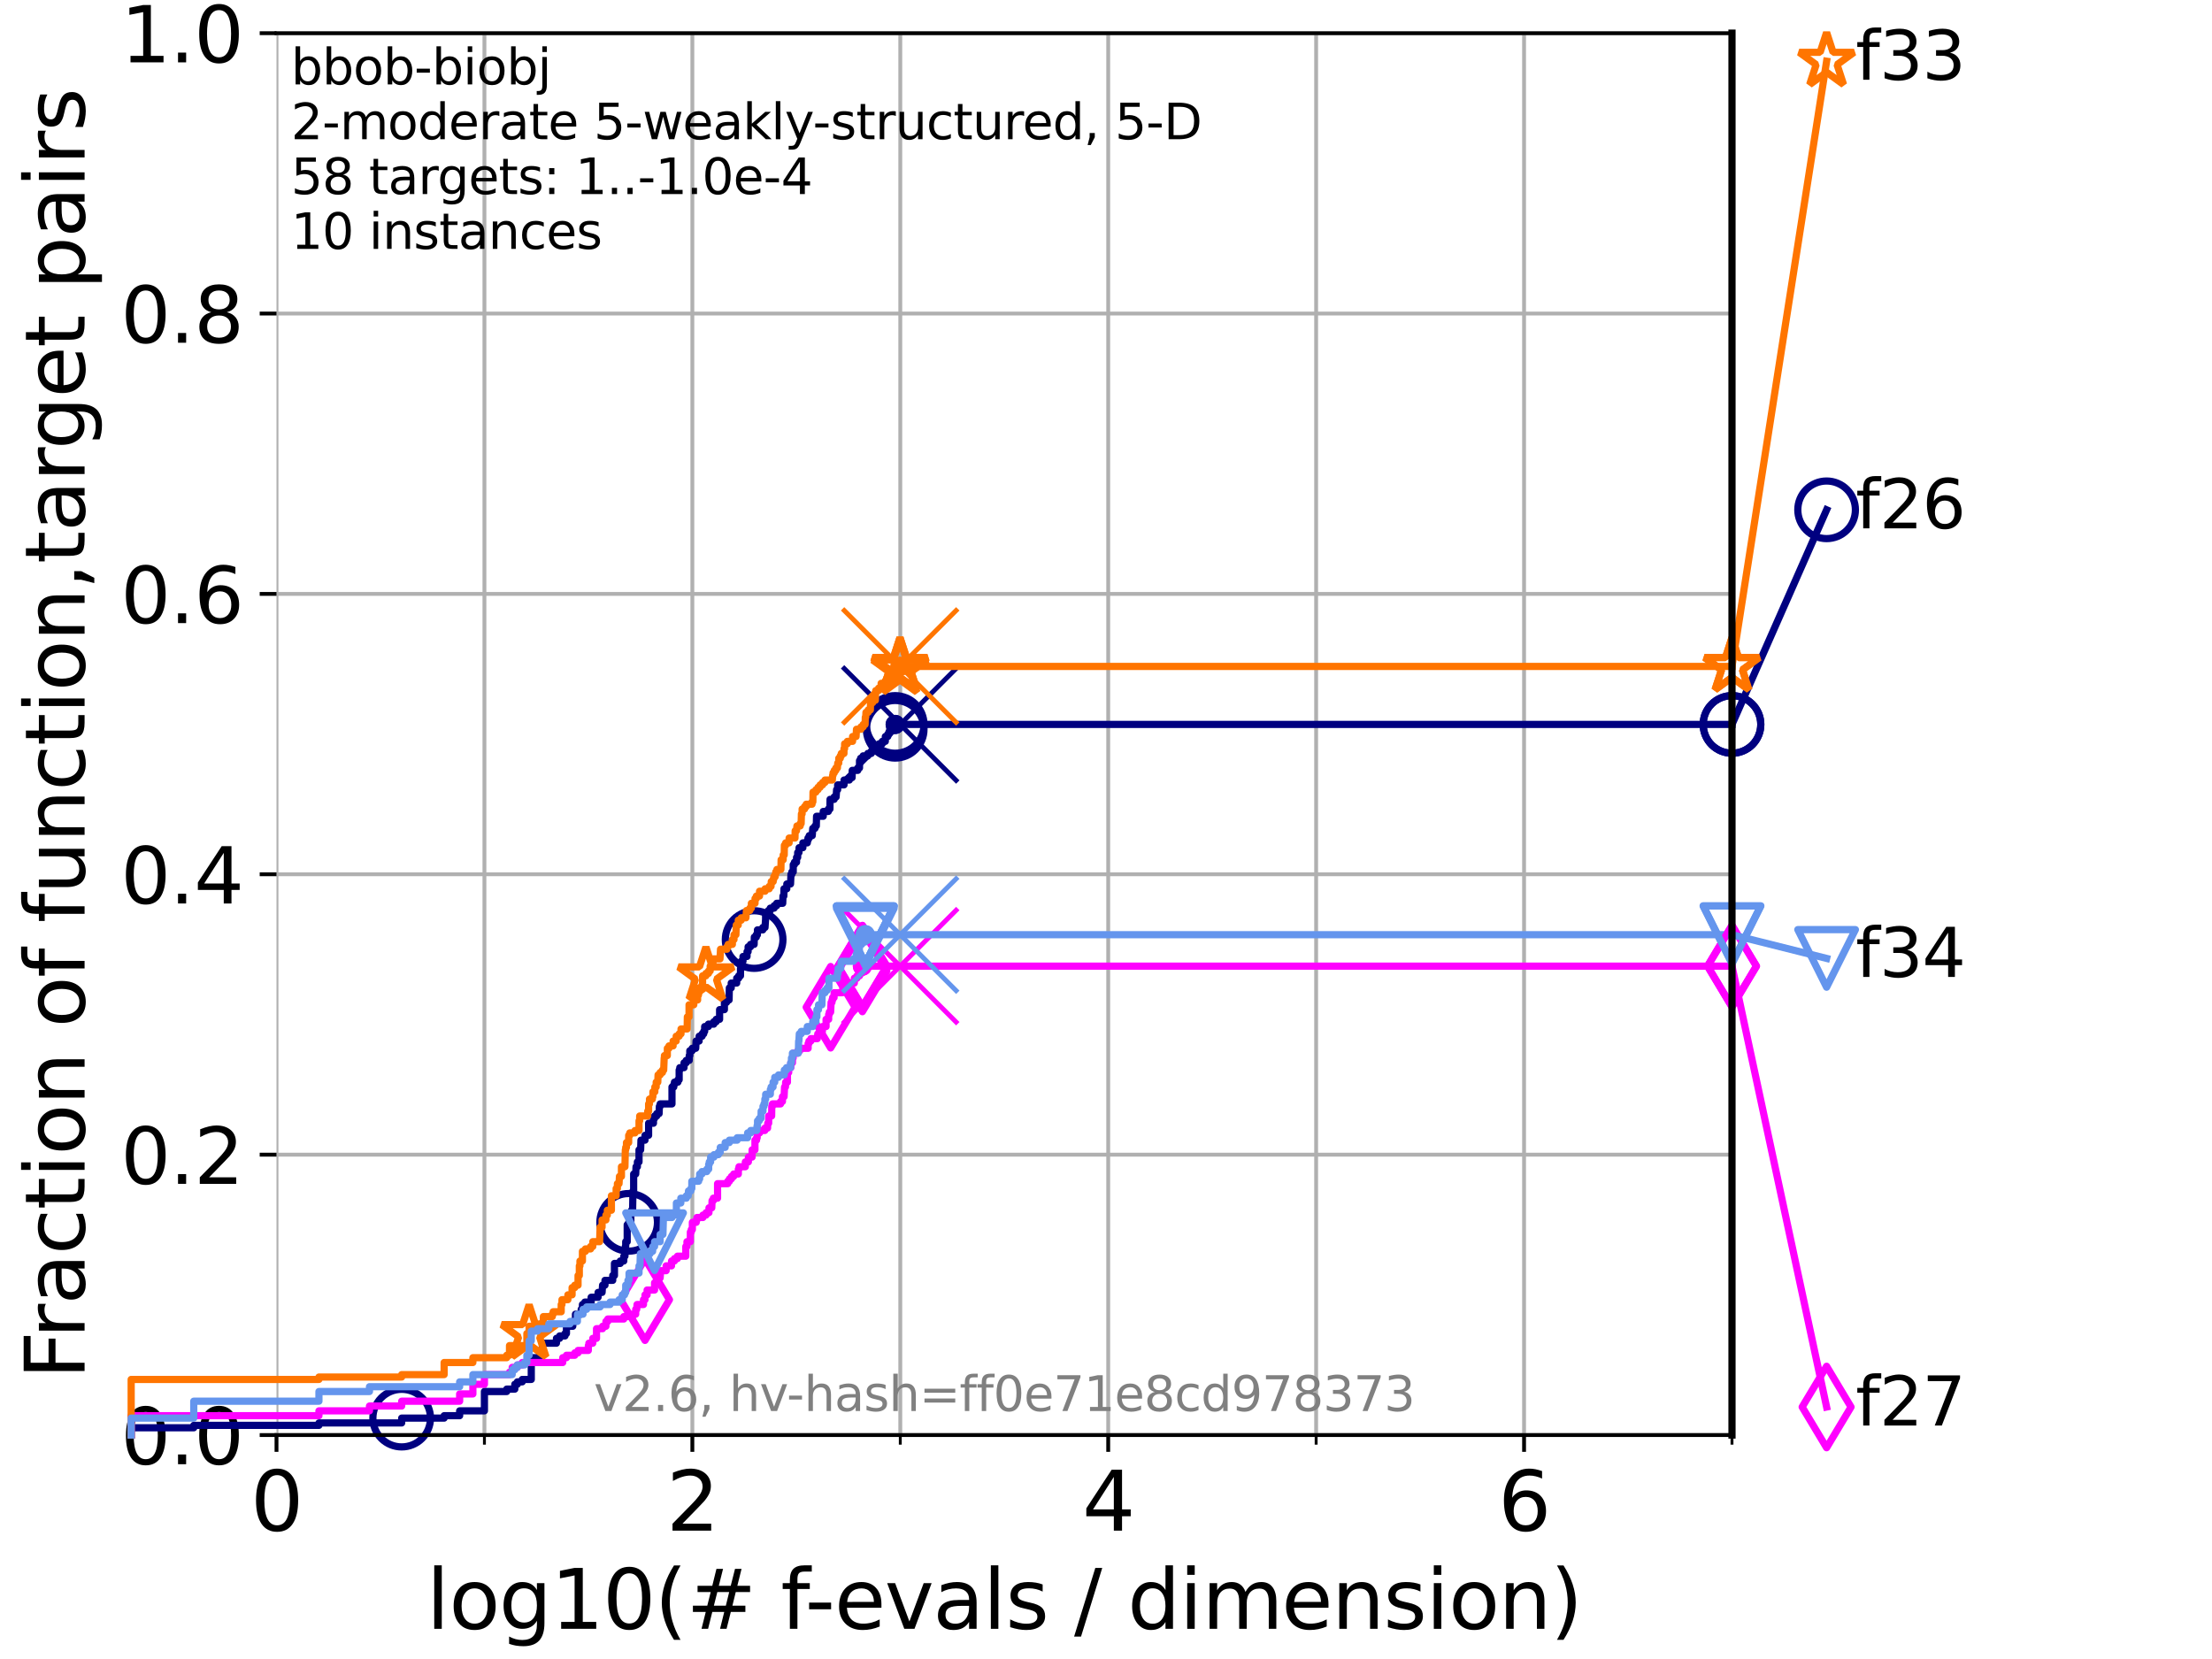 <?xml version="1.0" encoding="utf-8" standalone="no"?>
<!DOCTYPE svg PUBLIC "-//W3C//DTD SVG 1.1//EN"
  "http://www.w3.org/Graphics/SVG/1.1/DTD/svg11.dtd">
<svg xmlns:xlink="http://www.w3.org/1999/xlink" width="460.8pt" height="345.6pt" viewBox="0 0 460.8 345.6" xmlns="http://www.w3.org/2000/svg" version="1.1">
 <defs>
  <style type="text/css">*{stroke-linejoin: round; stroke-linecap: butt}</style>
 </defs>
 <g id="figure_1">
  <g id="patch_1">
   <path d="M 0 345.6 
L 460.8 345.6 
L 460.8 0 
L 0 0 
z
" style="fill: #ffffff"/>
  </g>
  <g id="axes_1">
   <g id="patch_2">
    <path d="M 57.6 298.944 
L 360.806 298.944 
L 360.806 6.912 
L 57.6 6.912 
z
" style="fill: #ffffff"/>
   </g>
   <g id="matplotlib.axis_1">
    <g id="xtick_1">
     <g id="line2d_1">
      <path d="M 57.6 298.944 
L 57.6 6.912 
" clip-path="url(#pcf3c9ae7e4)" style="fill: none; stroke: #b0b0b0; stroke-width: 0.8; stroke-linecap: square"/>
     </g>
     <g id="line2d_2">
      <defs>
       <path id="m34ead2b38b" d="M 0 0 
L 0 3.5 
" style="stroke: #000000; stroke-width: 0.8"/>
      </defs>
      <g>
       <use xlink:href="#m34ead2b38b" x="57.6" y="298.944" style="stroke: #000000; stroke-width: 0.8"/>
      </g>
     </g>
     <g id="text_1">
      <!-- 0 -->
      <g transform="translate(52.192 318.861) scale(0.17 -0.17)">
       <defs>
        <path id="DejaVuSans-30" d="M 2034 4250 
Q 1547 4250 1301 3770 
Q 1056 3291 1056 2328 
Q 1056 1369 1301 889 
Q 1547 409 2034 409 
Q 2525 409 2770 889 
Q 3016 1369 3016 2328 
Q 3016 3291 2770 3770 
Q 2525 4250 2034 4250 
z
M 2034 4750 
Q 2819 4750 3233 4129 
Q 3647 3509 3647 2328 
Q 3647 1150 3233 529 
Q 2819 -91 2034 -91 
Q 1250 -91 836 529 
Q 422 1150 422 2328 
Q 422 3509 836 4129 
Q 1250 4750 2034 4750 
z
" transform="scale(0.016)"/>
       </defs>
       <use xlink:href="#DejaVuSans-30"/>
      </g>
     </g>
    </g>
    <g id="xtick_2">
     <g id="line2d_3">
      <path d="M 144.23 298.944 
L 144.23 6.912 
" clip-path="url(#pcf3c9ae7e4)" style="fill: none; stroke: #b0b0b0; stroke-width: 0.8; stroke-linecap: square"/>
     </g>
     <g id="line2d_4">
      <g>
       <use xlink:href="#m34ead2b38b" x="144.23" y="298.944" style="stroke: #000000; stroke-width: 0.8"/>
      </g>
     </g>
     <g id="text_2">
      <!-- 2 -->
      <g transform="translate(138.822 318.861) scale(0.17 -0.17)">
       <defs>
        <path id="DejaVuSans-32" d="M 1228 531 
L 3431 531 
L 3431 0 
L 469 0 
L 469 531 
Q 828 903 1448 1529 
Q 2069 2156 2228 2338 
Q 2531 2678 2651 2914 
Q 2772 3150 2772 3378 
Q 2772 3750 2511 3984 
Q 2250 4219 1831 4219 
Q 1534 4219 1204 4116 
Q 875 4013 500 3803 
L 500 4441 
Q 881 4594 1212 4672 
Q 1544 4750 1819 4750 
Q 2544 4750 2975 4387 
Q 3406 4025 3406 3419 
Q 3406 3131 3298 2873 
Q 3191 2616 2906 2266 
Q 2828 2175 2409 1742 
Q 1991 1309 1228 531 
z
" transform="scale(0.016)"/>
       </defs>
       <use xlink:href="#DejaVuSans-32"/>
      </g>
     </g>
    </g>
    <g id="xtick_3">
     <g id="line2d_5">
      <path d="M 230.861 298.944 
L 230.861 6.912 
" clip-path="url(#pcf3c9ae7e4)" style="fill: none; stroke: #b0b0b0; stroke-width: 0.8; stroke-linecap: square"/>
     </g>
     <g id="line2d_6">
      <g>
       <use xlink:href="#m34ead2b38b" x="230.861" y="298.944" style="stroke: #000000; stroke-width: 0.8"/>
      </g>
     </g>
     <g id="text_3">
      <!-- 4 -->
      <g transform="translate(225.453 318.861) scale(0.17 -0.17)">
       <defs>
        <path id="DejaVuSans-34" d="M 2419 4116 
L 825 1625 
L 2419 1625 
L 2419 4116 
z
M 2253 4666 
L 3047 4666 
L 3047 1625 
L 3713 1625 
L 3713 1100 
L 3047 1100 
L 3047 0 
L 2419 0 
L 2419 1100 
L 313 1100 
L 313 1709 
L 2253 4666 
z
" transform="scale(0.016)"/>
       </defs>
       <use xlink:href="#DejaVuSans-34"/>
      </g>
     </g>
    </g>
    <g id="xtick_4">
     <g id="line2d_7">
      <path d="M 317.491 298.944 
L 317.491 6.912 
" clip-path="url(#pcf3c9ae7e4)" style="fill: none; stroke: #b0b0b0; stroke-width: 0.8; stroke-linecap: square"/>
     </g>
     <g id="line2d_8">
      <g>
       <use xlink:href="#m34ead2b38b" x="317.491" y="298.944" style="stroke: #000000; stroke-width: 0.8"/>
      </g>
     </g>
     <g id="text_4">
      <!-- 6 -->
      <g transform="translate(312.083 318.861) scale(0.17 -0.17)">
       <defs>
        <path id="DejaVuSans-36" d="M 2113 2584 
Q 1688 2584 1439 2293 
Q 1191 2003 1191 1497 
Q 1191 994 1439 701 
Q 1688 409 2113 409 
Q 2538 409 2786 701 
Q 3034 994 3034 1497 
Q 3034 2003 2786 2293 
Q 2538 2584 2113 2584 
z
M 3366 4563 
L 3366 3988 
Q 3128 4100 2886 4159 
Q 2644 4219 2406 4219 
Q 1781 4219 1451 3797 
Q 1122 3375 1075 2522 
Q 1259 2794 1537 2939 
Q 1816 3084 2150 3084 
Q 2853 3084 3261 2657 
Q 3669 2231 3669 1497 
Q 3669 778 3244 343 
Q 2819 -91 2113 -91 
Q 1303 -91 875 529 
Q 447 1150 447 2328 
Q 447 3434 972 4092 
Q 1497 4750 2381 4750 
Q 2619 4750 2861 4703 
Q 3103 4656 3366 4563 
z
" transform="scale(0.016)"/>
       </defs>
       <use xlink:href="#DejaVuSans-36"/>
      </g>
     </g>
    </g>
    <g id="xtick_5">
     <g id="line2d_9">
      <path d="M 100.915 298.944 
L 100.915 6.912 
" clip-path="url(#pcf3c9ae7e4)" style="fill: none; stroke: #b0b0b0; stroke-width: 0.8; stroke-linecap: square"/>
     </g>
     <g id="line2d_10">
      <defs>
       <path id="m50717f6685" d="M 0 0 
L 0 2 
" style="stroke: #000000; stroke-width: 0.6"/>
      </defs>
      <g>
       <use xlink:href="#m50717f6685" x="100.915" y="298.944" style="stroke: #000000; stroke-width: 0.6"/>
      </g>
     </g>
    </g>
    <g id="xtick_6">
     <g id="line2d_11">
      <path d="M 187.546 298.944 
L 187.546 6.912 
" clip-path="url(#pcf3c9ae7e4)" style="fill: none; stroke: #b0b0b0; stroke-width: 0.8; stroke-linecap: square"/>
     </g>
     <g id="line2d_12">
      <g>
       <use xlink:href="#m50717f6685" x="187.546" y="298.944" style="stroke: #000000; stroke-width: 0.6"/>
      </g>
     </g>
    </g>
    <g id="xtick_7">
     <g id="line2d_13">
      <path d="M 274.176 298.944 
L 274.176 6.912 
" clip-path="url(#pcf3c9ae7e4)" style="fill: none; stroke: #b0b0b0; stroke-width: 0.8; stroke-linecap: square"/>
     </g>
     <g id="line2d_14">
      <g>
       <use xlink:href="#m50717f6685" x="274.176" y="298.944" style="stroke: #000000; stroke-width: 0.6"/>
      </g>
     </g>
    </g>
    <g id="xtick_8">
     <g id="line2d_15">
      <path d="M 360.806 298.944 
L 360.806 6.912 
" clip-path="url(#pcf3c9ae7e4)" style="fill: none; stroke: #b0b0b0; stroke-width: 0.8; stroke-linecap: square"/>
     </g>
     <g id="line2d_16">
      <g>
       <use xlink:href="#m50717f6685" x="360.806" y="298.944" style="stroke: #000000; stroke-width: 0.6"/>
      </g>
     </g>
    </g>
    <g id="text_5">
     <!-- log10(# f-evals / dimension) -->
     <g transform="translate(88.823 339.314) scale(0.17 -0.17)">
      <defs>
       <path id="DejaVuSans-6c" d="M 603 4863 
L 1178 4863 
L 1178 0 
L 603 0 
L 603 4863 
z
" transform="scale(0.016)"/>
       <path id="DejaVuSans-6f" d="M 1959 3097 
Q 1497 3097 1228 2736 
Q 959 2375 959 1747 
Q 959 1119 1226 758 
Q 1494 397 1959 397 
Q 2419 397 2687 759 
Q 2956 1122 2956 1747 
Q 2956 2369 2687 2733 
Q 2419 3097 1959 3097 
z
M 1959 3584 
Q 2709 3584 3137 3096 
Q 3566 2609 3566 1747 
Q 3566 888 3137 398 
Q 2709 -91 1959 -91 
Q 1206 -91 779 398 
Q 353 888 353 1747 
Q 353 2609 779 3096 
Q 1206 3584 1959 3584 
z
" transform="scale(0.016)"/>
       <path id="DejaVuSans-67" d="M 2906 1791 
Q 2906 2416 2648 2759 
Q 2391 3103 1925 3103 
Q 1463 3103 1205 2759 
Q 947 2416 947 1791 
Q 947 1169 1205 825 
Q 1463 481 1925 481 
Q 2391 481 2648 825 
Q 2906 1169 2906 1791 
z
M 3481 434 
Q 3481 -459 3084 -895 
Q 2688 -1331 1869 -1331 
Q 1566 -1331 1297 -1286 
Q 1028 -1241 775 -1147 
L 775 -588 
Q 1028 -725 1275 -790 
Q 1522 -856 1778 -856 
Q 2344 -856 2625 -561 
Q 2906 -266 2906 331 
L 2906 616 
Q 2728 306 2450 153 
Q 2172 0 1784 0 
Q 1141 0 747 490 
Q 353 981 353 1791 
Q 353 2603 747 3093 
Q 1141 3584 1784 3584 
Q 2172 3584 2450 3431 
Q 2728 3278 2906 2969 
L 2906 3500 
L 3481 3500 
L 3481 434 
z
" transform="scale(0.016)"/>
       <path id="DejaVuSans-31" d="M 794 531 
L 1825 531 
L 1825 4091 
L 703 3866 
L 703 4441 
L 1819 4666 
L 2450 4666 
L 2450 531 
L 3481 531 
L 3481 0 
L 794 0 
L 794 531 
z
" transform="scale(0.016)"/>
       <path id="DejaVuSans-28" d="M 1984 4856 
Q 1566 4138 1362 3434 
Q 1159 2731 1159 2009 
Q 1159 1288 1364 580 
Q 1569 -128 1984 -844 
L 1484 -844 
Q 1016 -109 783 600 
Q 550 1309 550 2009 
Q 550 2706 781 3412 
Q 1013 4119 1484 4856 
L 1984 4856 
z
" transform="scale(0.016)"/>
       <path id="DejaVuSans-23" d="M 3272 2816 
L 2363 2816 
L 2100 1772 
L 3016 1772 
L 3272 2816 
z
M 2803 4594 
L 2478 3297 
L 3391 3297 
L 3719 4594 
L 4219 4594 
L 3897 3297 
L 4872 3297 
L 4872 2816 
L 3775 2816 
L 3519 1772 
L 4513 1772 
L 4513 1294 
L 3397 1294 
L 3072 0 
L 2572 0 
L 2894 1294 
L 1978 1294 
L 1656 0 
L 1153 0 
L 1478 1294 
L 494 1294 
L 494 1772 
L 1594 1772 
L 1856 2816 
L 850 2816 
L 850 3297 
L 1978 3297 
L 2297 4594 
L 2803 4594 
z
" transform="scale(0.016)"/>
       <path id="DejaVuSans-20" transform="scale(0.016)"/>
       <path id="DejaVuSans-66" d="M 2375 4863 
L 2375 4384 
L 1825 4384 
Q 1516 4384 1395 4259 
Q 1275 4134 1275 3809 
L 1275 3500 
L 2222 3500 
L 2222 3053 
L 1275 3053 
L 1275 0 
L 697 0 
L 697 3053 
L 147 3053 
L 147 3500 
L 697 3500 
L 697 3744 
Q 697 4328 969 4595 
Q 1241 4863 1831 4863 
L 2375 4863 
z
" transform="scale(0.016)"/>
       <path id="DejaVuSans-2d" d="M 313 2009 
L 1997 2009 
L 1997 1497 
L 313 1497 
L 313 2009 
z
" transform="scale(0.016)"/>
       <path id="DejaVuSans-65" d="M 3597 1894 
L 3597 1613 
L 953 1613 
Q 991 1019 1311 708 
Q 1631 397 2203 397 
Q 2534 397 2845 478 
Q 3156 559 3463 722 
L 3463 178 
Q 3153 47 2828 -22 
Q 2503 -91 2169 -91 
Q 1331 -91 842 396 
Q 353 884 353 1716 
Q 353 2575 817 3079 
Q 1281 3584 2069 3584 
Q 2775 3584 3186 3129 
Q 3597 2675 3597 1894 
z
M 3022 2063 
Q 3016 2534 2758 2815 
Q 2500 3097 2075 3097 
Q 1594 3097 1305 2825 
Q 1016 2553 972 2059 
L 3022 2063 
z
" transform="scale(0.016)"/>
       <path id="DejaVuSans-76" d="M 191 3500 
L 800 3500 
L 1894 563 
L 2988 3500 
L 3597 3500 
L 2284 0 
L 1503 0 
L 191 3500 
z
" transform="scale(0.016)"/>
       <path id="DejaVuSans-61" d="M 2194 1759 
Q 1497 1759 1228 1600 
Q 959 1441 959 1056 
Q 959 750 1161 570 
Q 1363 391 1709 391 
Q 2188 391 2477 730 
Q 2766 1069 2766 1631 
L 2766 1759 
L 2194 1759 
z
M 3341 1997 
L 3341 0 
L 2766 0 
L 2766 531 
Q 2569 213 2275 61 
Q 1981 -91 1556 -91 
Q 1019 -91 701 211 
Q 384 513 384 1019 
Q 384 1609 779 1909 
Q 1175 2209 1959 2209 
L 2766 2209 
L 2766 2266 
Q 2766 2663 2505 2880 
Q 2244 3097 1772 3097 
Q 1472 3097 1187 3025 
Q 903 2953 641 2809 
L 641 3341 
Q 956 3463 1253 3523 
Q 1550 3584 1831 3584 
Q 2591 3584 2966 3190 
Q 3341 2797 3341 1997 
z
" transform="scale(0.016)"/>
       <path id="DejaVuSans-73" d="M 2834 3397 
L 2834 2853 
Q 2591 2978 2328 3040 
Q 2066 3103 1784 3103 
Q 1356 3103 1142 2972 
Q 928 2841 928 2578 
Q 928 2378 1081 2264 
Q 1234 2150 1697 2047 
L 1894 2003 
Q 2506 1872 2764 1633 
Q 3022 1394 3022 966 
Q 3022 478 2636 193 
Q 2250 -91 1575 -91 
Q 1294 -91 989 -36 
Q 684 19 347 128 
L 347 722 
Q 666 556 975 473 
Q 1284 391 1588 391 
Q 1994 391 2212 530 
Q 2431 669 2431 922 
Q 2431 1156 2273 1281 
Q 2116 1406 1581 1522 
L 1381 1569 
Q 847 1681 609 1914 
Q 372 2147 372 2553 
Q 372 3047 722 3315 
Q 1072 3584 1716 3584 
Q 2034 3584 2315 3537 
Q 2597 3491 2834 3397 
z
" transform="scale(0.016)"/>
       <path id="DejaVuSans-2f" d="M 1625 4666 
L 2156 4666 
L 531 -594 
L 0 -594 
L 1625 4666 
z
" transform="scale(0.016)"/>
       <path id="DejaVuSans-64" d="M 2906 2969 
L 2906 4863 
L 3481 4863 
L 3481 0 
L 2906 0 
L 2906 525 
Q 2725 213 2448 61 
Q 2172 -91 1784 -91 
Q 1150 -91 751 415 
Q 353 922 353 1747 
Q 353 2572 751 3078 
Q 1150 3584 1784 3584 
Q 2172 3584 2448 3432 
Q 2725 3281 2906 2969 
z
M 947 1747 
Q 947 1113 1208 752 
Q 1469 391 1925 391 
Q 2381 391 2643 752 
Q 2906 1113 2906 1747 
Q 2906 2381 2643 2742 
Q 2381 3103 1925 3103 
Q 1469 3103 1208 2742 
Q 947 2381 947 1747 
z
" transform="scale(0.016)"/>
       <path id="DejaVuSans-69" d="M 603 3500 
L 1178 3500 
L 1178 0 
L 603 0 
L 603 3500 
z
M 603 4863 
L 1178 4863 
L 1178 4134 
L 603 4134 
L 603 4863 
z
" transform="scale(0.016)"/>
       <path id="DejaVuSans-6d" d="M 3328 2828 
Q 3544 3216 3844 3400 
Q 4144 3584 4550 3584 
Q 5097 3584 5394 3201 
Q 5691 2819 5691 2113 
L 5691 0 
L 5113 0 
L 5113 2094 
Q 5113 2597 4934 2840 
Q 4756 3084 4391 3084 
Q 3944 3084 3684 2787 
Q 3425 2491 3425 1978 
L 3425 0 
L 2847 0 
L 2847 2094 
Q 2847 2600 2669 2842 
Q 2491 3084 2119 3084 
Q 1678 3084 1418 2786 
Q 1159 2488 1159 1978 
L 1159 0 
L 581 0 
L 581 3500 
L 1159 3500 
L 1159 2956 
Q 1356 3278 1631 3431 
Q 1906 3584 2284 3584 
Q 2666 3584 2933 3390 
Q 3200 3197 3328 2828 
z
" transform="scale(0.016)"/>
       <path id="DejaVuSans-6e" d="M 3513 2113 
L 3513 0 
L 2938 0 
L 2938 2094 
Q 2938 2591 2744 2837 
Q 2550 3084 2163 3084 
Q 1697 3084 1428 2787 
Q 1159 2491 1159 1978 
L 1159 0 
L 581 0 
L 581 3500 
L 1159 3500 
L 1159 2956 
Q 1366 3272 1645 3428 
Q 1925 3584 2291 3584 
Q 2894 3584 3203 3211 
Q 3513 2838 3513 2113 
z
" transform="scale(0.016)"/>
       <path id="DejaVuSans-29" d="M 513 4856 
L 1013 4856 
Q 1481 4119 1714 3412 
Q 1947 2706 1947 2009 
Q 1947 1309 1714 600 
Q 1481 -109 1013 -844 
L 513 -844 
Q 928 -128 1133 580 
Q 1338 1288 1338 2009 
Q 1338 2731 1133 3434 
Q 928 4138 513 4856 
z
" transform="scale(0.016)"/>
      </defs>
      <use xlink:href="#DejaVuSans-6c"/>
      <use xlink:href="#DejaVuSans-6f" x="27.783"/>
      <use xlink:href="#DejaVuSans-67" x="88.965"/>
      <use xlink:href="#DejaVuSans-31" x="152.441"/>
      <use xlink:href="#DejaVuSans-30" x="216.064"/>
      <use xlink:href="#DejaVuSans-28" x="279.688"/>
      <use xlink:href="#DejaVuSans-23" x="318.701"/>
      <use xlink:href="#DejaVuSans-20" x="402.49"/>
      <use xlink:href="#DejaVuSans-66" x="434.277"/>
      <use xlink:href="#DejaVuSans-2d" x="463.982"/>
      <use xlink:href="#DejaVuSans-65" x="500.066"/>
      <use xlink:href="#DejaVuSans-76" x="561.59"/>
      <use xlink:href="#DejaVuSans-61" x="620.77"/>
      <use xlink:href="#DejaVuSans-6c" x="682.049"/>
      <use xlink:href="#DejaVuSans-73" x="709.832"/>
      <use xlink:href="#DejaVuSans-20" x="761.932"/>
      <use xlink:href="#DejaVuSans-2f" x="793.719"/>
      <use xlink:href="#DejaVuSans-20" x="827.41"/>
      <use xlink:href="#DejaVuSans-64" x="859.197"/>
      <use xlink:href="#DejaVuSans-69" x="922.674"/>
      <use xlink:href="#DejaVuSans-6d" x="950.457"/>
      <use xlink:href="#DejaVuSans-65" x="1047.869"/>
      <use xlink:href="#DejaVuSans-6e" x="1109.393"/>
      <use xlink:href="#DejaVuSans-73" x="1172.771"/>
      <use xlink:href="#DejaVuSans-69" x="1224.871"/>
      <use xlink:href="#DejaVuSans-6f" x="1252.654"/>
      <use xlink:href="#DejaVuSans-6e" x="1313.836"/>
      <use xlink:href="#DejaVuSans-29" x="1377.215"/>
     </g>
    </g>
   </g>
   <g id="matplotlib.axis_2">
    <g id="ytick_1">
     <g id="line2d_17">
      <path d="M 57.6 298.944 
L 360.806 298.944 
" clip-path="url(#pcf3c9ae7e4)" style="fill: none; stroke: #b0b0b0; stroke-width: 0.8; stroke-linecap: square"/>
     </g>
     <g id="line2d_18">
      <defs>
       <path id="me6067c4e1b" d="M 0 0 
L -3.5 0 
" style="stroke: #000000; stroke-width: 0.8"/>
      </defs>
      <g>
       <use xlink:href="#me6067c4e1b" x="57.6" y="298.944" style="stroke: #000000; stroke-width: 0.8"/>
      </g>
     </g>
     <g id="text_6">
      <!-- 0.0 -->
      <g transform="translate(25.155 305.023) scale(0.16 -0.16)">
       <defs>
        <path id="DejaVuSans-2e" d="M 684 794 
L 1344 794 
L 1344 0 
L 684 0 
L 684 794 
z
" transform="scale(0.016)"/>
       </defs>
       <use xlink:href="#DejaVuSans-30"/>
       <use xlink:href="#DejaVuSans-2e" x="63.623"/>
       <use xlink:href="#DejaVuSans-30" x="95.41"/>
      </g>
     </g>
    </g>
    <g id="ytick_2">
     <g id="line2d_19">
      <path d="M 57.6 240.538 
L 360.806 240.538 
" clip-path="url(#pcf3c9ae7e4)" style="fill: none; stroke: #b0b0b0; stroke-width: 0.8; stroke-linecap: square"/>
     </g>
     <g id="line2d_20">
      <g>
       <use xlink:href="#me6067c4e1b" x="57.6" y="240.538" style="stroke: #000000; stroke-width: 0.8"/>
      </g>
     </g>
     <g id="text_7">
      <!-- 0.2 -->
      <g transform="translate(25.155 246.616) scale(0.16 -0.16)">
       <use xlink:href="#DejaVuSans-30"/>
       <use xlink:href="#DejaVuSans-2e" x="63.623"/>
       <use xlink:href="#DejaVuSans-32" x="95.41"/>
      </g>
     </g>
    </g>
    <g id="ytick_3">
     <g id="line2d_21">
      <path d="M 57.6 182.131 
L 360.806 182.131 
" clip-path="url(#pcf3c9ae7e4)" style="fill: none; stroke: #b0b0b0; stroke-width: 0.8; stroke-linecap: square"/>
     </g>
     <g id="line2d_22">
      <g>
       <use xlink:href="#me6067c4e1b" x="57.6" y="182.131" style="stroke: #000000; stroke-width: 0.8"/>
      </g>
     </g>
     <g id="text_8">
      <!-- 0.4 -->
      <g transform="translate(25.155 188.21) scale(0.16 -0.16)">
       <use xlink:href="#DejaVuSans-30"/>
       <use xlink:href="#DejaVuSans-2e" x="63.623"/>
       <use xlink:href="#DejaVuSans-34" x="95.41"/>
      </g>
     </g>
    </g>
    <g id="ytick_4">
     <g id="line2d_23">
      <path d="M 57.6 123.725 
L 360.806 123.725 
" clip-path="url(#pcf3c9ae7e4)" style="fill: none; stroke: #b0b0b0; stroke-width: 0.8; stroke-linecap: square"/>
     </g>
     <g id="line2d_24">
      <g>
       <use xlink:href="#me6067c4e1b" x="57.6" y="123.725" style="stroke: #000000; stroke-width: 0.8"/>
      </g>
     </g>
     <g id="text_9">
      <!-- 0.6 -->
      <g transform="translate(25.155 129.804) scale(0.16 -0.16)">
       <use xlink:href="#DejaVuSans-30"/>
       <use xlink:href="#DejaVuSans-2e" x="63.623"/>
       <use xlink:href="#DejaVuSans-36" x="95.41"/>
      </g>
     </g>
    </g>
    <g id="ytick_5">
     <g id="line2d_25">
      <path d="M 57.6 65.318 
L 360.806 65.318 
" clip-path="url(#pcf3c9ae7e4)" style="fill: none; stroke: #b0b0b0; stroke-width: 0.8; stroke-linecap: square"/>
     </g>
     <g id="line2d_26">
      <g>
       <use xlink:href="#me6067c4e1b" x="57.6" y="65.318" style="stroke: #000000; stroke-width: 0.8"/>
      </g>
     </g>
     <g id="text_10">
      <!-- 0.8 -->
      <g transform="translate(25.155 71.397) scale(0.16 -0.16)">
       <defs>
        <path id="DejaVuSans-38" d="M 2034 2216 
Q 1584 2216 1326 1975 
Q 1069 1734 1069 1313 
Q 1069 891 1326 650 
Q 1584 409 2034 409 
Q 2484 409 2743 651 
Q 3003 894 3003 1313 
Q 3003 1734 2745 1975 
Q 2488 2216 2034 2216 
z
M 1403 2484 
Q 997 2584 770 2862 
Q 544 3141 544 3541 
Q 544 4100 942 4425 
Q 1341 4750 2034 4750 
Q 2731 4750 3128 4425 
Q 3525 4100 3525 3541 
Q 3525 3141 3298 2862 
Q 3072 2584 2669 2484 
Q 3125 2378 3379 2068 
Q 3634 1759 3634 1313 
Q 3634 634 3220 271 
Q 2806 -91 2034 -91 
Q 1263 -91 848 271 
Q 434 634 434 1313 
Q 434 1759 690 2068 
Q 947 2378 1403 2484 
z
M 1172 3481 
Q 1172 3119 1398 2916 
Q 1625 2713 2034 2713 
Q 2441 2713 2670 2916 
Q 2900 3119 2900 3481 
Q 2900 3844 2670 4047 
Q 2441 4250 2034 4250 
Q 1625 4250 1398 4047 
Q 1172 3844 1172 3481 
z
" transform="scale(0.016)"/>
       </defs>
       <use xlink:href="#DejaVuSans-30"/>
       <use xlink:href="#DejaVuSans-2e" x="63.623"/>
       <use xlink:href="#DejaVuSans-38" x="95.41"/>
      </g>
     </g>
    </g>
    <g id="ytick_6">
     <g id="line2d_27">
      <path d="M 57.6 6.912 
L 360.806 6.912 
" clip-path="url(#pcf3c9ae7e4)" style="fill: none; stroke: #b0b0b0; stroke-width: 0.8; stroke-linecap: square"/>
     </g>
     <g id="line2d_28">
      <g>
       <use xlink:href="#me6067c4e1b" x="57.6" y="6.912" style="stroke: #000000; stroke-width: 0.8"/>
      </g>
     </g>
     <g id="text_11">
      <!-- 1.0 -->
      <g transform="translate(25.155 12.991) scale(0.16 -0.16)">
       <use xlink:href="#DejaVuSans-31"/>
       <use xlink:href="#DejaVuSans-2e" x="63.623"/>
       <use xlink:href="#DejaVuSans-30" x="95.41"/>
      </g>
     </g>
    </g>
    <g id="text_12">
     <!-- Fraction of function,target pairs -->
     <g transform="translate(17.62 287.313) rotate(-90) scale(0.17 -0.17)">
      <defs>
       <path id="DejaVuSans-46" d="M 628 4666 
L 3309 4666 
L 3309 4134 
L 1259 4134 
L 1259 2759 
L 3109 2759 
L 3109 2228 
L 1259 2228 
L 1259 0 
L 628 0 
L 628 4666 
z
" transform="scale(0.016)"/>
       <path id="DejaVuSans-72" d="M 2631 2963 
Q 2534 3019 2420 3045 
Q 2306 3072 2169 3072 
Q 1681 3072 1420 2755 
Q 1159 2438 1159 1844 
L 1159 0 
L 581 0 
L 581 3500 
L 1159 3500 
L 1159 2956 
Q 1341 3275 1631 3429 
Q 1922 3584 2338 3584 
Q 2397 3584 2469 3576 
Q 2541 3569 2628 3553 
L 2631 2963 
z
" transform="scale(0.016)"/>
       <path id="DejaVuSans-63" d="M 3122 3366 
L 3122 2828 
Q 2878 2963 2633 3030 
Q 2388 3097 2138 3097 
Q 1578 3097 1268 2742 
Q 959 2388 959 1747 
Q 959 1106 1268 751 
Q 1578 397 2138 397 
Q 2388 397 2633 464 
Q 2878 531 3122 666 
L 3122 134 
Q 2881 22 2623 -34 
Q 2366 -91 2075 -91 
Q 1284 -91 818 406 
Q 353 903 353 1747 
Q 353 2603 823 3093 
Q 1294 3584 2113 3584 
Q 2378 3584 2631 3529 
Q 2884 3475 3122 3366 
z
" transform="scale(0.016)"/>
       <path id="DejaVuSans-74" d="M 1172 4494 
L 1172 3500 
L 2356 3500 
L 2356 3053 
L 1172 3053 
L 1172 1153 
Q 1172 725 1289 603 
Q 1406 481 1766 481 
L 2356 481 
L 2356 0 
L 1766 0 
Q 1100 0 847 248 
Q 594 497 594 1153 
L 594 3053 
L 172 3053 
L 172 3500 
L 594 3500 
L 594 4494 
L 1172 4494 
z
" transform="scale(0.016)"/>
       <path id="DejaVuSans-75" d="M 544 1381 
L 544 3500 
L 1119 3500 
L 1119 1403 
Q 1119 906 1312 657 
Q 1506 409 1894 409 
Q 2359 409 2629 706 
Q 2900 1003 2900 1516 
L 2900 3500 
L 3475 3500 
L 3475 0 
L 2900 0 
L 2900 538 
Q 2691 219 2414 64 
Q 2138 -91 1772 -91 
Q 1169 -91 856 284 
Q 544 659 544 1381 
z
M 1991 3584 
L 1991 3584 
z
" transform="scale(0.016)"/>
       <path id="DejaVuSans-2c" d="M 750 794 
L 1409 794 
L 1409 256 
L 897 -744 
L 494 -744 
L 750 256 
L 750 794 
z
" transform="scale(0.016)"/>
       <path id="DejaVuSans-70" d="M 1159 525 
L 1159 -1331 
L 581 -1331 
L 581 3500 
L 1159 3500 
L 1159 2969 
Q 1341 3281 1617 3432 
Q 1894 3584 2278 3584 
Q 2916 3584 3314 3078 
Q 3713 2572 3713 1747 
Q 3713 922 3314 415 
Q 2916 -91 2278 -91 
Q 1894 -91 1617 61 
Q 1341 213 1159 525 
z
M 3116 1747 
Q 3116 2381 2855 2742 
Q 2594 3103 2138 3103 
Q 1681 3103 1420 2742 
Q 1159 2381 1159 1747 
Q 1159 1113 1420 752 
Q 1681 391 2138 391 
Q 2594 391 2855 752 
Q 3116 1113 3116 1747 
z
" transform="scale(0.016)"/>
      </defs>
      <use xlink:href="#DejaVuSans-46"/>
      <use xlink:href="#DejaVuSans-72" x="50.27"/>
      <use xlink:href="#DejaVuSans-61" x="91.383"/>
      <use xlink:href="#DejaVuSans-63" x="152.662"/>
      <use xlink:href="#DejaVuSans-74" x="207.643"/>
      <use xlink:href="#DejaVuSans-69" x="246.852"/>
      <use xlink:href="#DejaVuSans-6f" x="274.635"/>
      <use xlink:href="#DejaVuSans-6e" x="335.816"/>
      <use xlink:href="#DejaVuSans-20" x="399.195"/>
      <use xlink:href="#DejaVuSans-6f" x="430.982"/>
      <use xlink:href="#DejaVuSans-66" x="492.164"/>
      <use xlink:href="#DejaVuSans-20" x="527.369"/>
      <use xlink:href="#DejaVuSans-66" x="559.156"/>
      <use xlink:href="#DejaVuSans-75" x="594.361"/>
      <use xlink:href="#DejaVuSans-6e" x="657.74"/>
      <use xlink:href="#DejaVuSans-63" x="721.119"/>
      <use xlink:href="#DejaVuSans-74" x="776.1"/>
      <use xlink:href="#DejaVuSans-69" x="815.309"/>
      <use xlink:href="#DejaVuSans-6f" x="843.092"/>
      <use xlink:href="#DejaVuSans-6e" x="904.273"/>
      <use xlink:href="#DejaVuSans-2c" x="967.652"/>
      <use xlink:href="#DejaVuSans-74" x="999.439"/>
      <use xlink:href="#DejaVuSans-61" x="1038.648"/>
      <use xlink:href="#DejaVuSans-72" x="1099.928"/>
      <use xlink:href="#DejaVuSans-67" x="1139.291"/>
      <use xlink:href="#DejaVuSans-65" x="1202.768"/>
      <use xlink:href="#DejaVuSans-74" x="1264.291"/>
      <use xlink:href="#DejaVuSans-20" x="1303.5"/>
      <use xlink:href="#DejaVuSans-70" x="1335.287"/>
      <use xlink:href="#DejaVuSans-61" x="1398.764"/>
      <use xlink:href="#DejaVuSans-69" x="1460.043"/>
      <use xlink:href="#DejaVuSans-72" x="1487.826"/>
      <use xlink:href="#DejaVuSans-73" x="1528.939"/>
     </g>
    </g>
   </g>
   <g id="line2d_29">
    <defs>
     <path id="m3215d82067" d="M 0 1.5 
C 0.398 1.5 0.779 1.342 1.061 1.061 
C 1.342 0.779 1.5 0.398 1.5 0 
C 1.5 -0.398 1.342 -0.779 1.061 -1.061 
C 0.779 -1.342 0.398 -1.5 0 -1.5 
C -0.398 -1.5 -0.779 -1.342 -1.061 -1.061 
C -1.342 -0.779 -1.5 -0.398 -1.5 0 
C -1.5 0.398 -1.342 0.779 -1.061 1.061 
C -0.779 1.342 -0.398 1.5 0 1.5 
z
" style="stroke: #000080"/>
    </defs>
    <g>
     <use xlink:href="#m3215d82067" x="186.485" y="150.914" style="fill: #000080; stroke: #000080"/>
     <use xlink:href="#m3215d82067" x="186.485" y="150.914" style="fill: #000080; stroke: #000080"/>
    </g>
   </g>
   <g id="line2d_30">
    <path d="M 27.324 298.944 
L 27.324 297.433 
L 40.363 297.433 
L 40.363 296.93 
L 66.441 296.93 
L 66.441 296.426 
L 83.678 296.426 
L 83.678 295.419 
L 92.52 295.419 
L 92.52 294.916 
L 95.753 294.916 
L 95.753 293.909 
L 100.915 293.909 
L 100.915 289.881 
L 105.559 289.881 
L 105.559 289.377 
L 107.245 289.377 
L 107.245 288.37 
L 107.775 288.37 
L 107.775 287.867 
L 108.792 287.867 
L 108.792 287.363 
L 110.675 287.363 
L 110.675 282.832 
L 112.386 282.832 
L 112.386 282.328 
L 112.589 282.328 
L 112.589 281.321 
L 112.989 281.321 
L 112.989 279.811 
L 115.918 279.811 
L 115.918 278.804 
L 116.584 278.804 
L 116.584 278.3 
L 117.695 278.3 
L 117.695 277.797 
L 118.001 277.797 
L 118.001 276.286 
L 119.319 276.286 
L 119.319 275.279 
L 119.876 275.279 
L 119.876 273.769 
L 121.073 273.769 
L 121.073 272.762 
L 121.329 272.762 
L 121.329 271.755 
L 121.831 271.755 
L 121.831 271.251 
L 123.145 271.251 
L 123.145 270.244 
L 124.589 270.244 
L 124.589 269.237 
L 125.425 269.237 
L 125.527 267.727 
L 126.029 267.727 
L 126.029 266.72 
L 127.641 266.72 
L 127.641 265.713 
L 128.001 265.713 
L 128.001 263.195 
L 129.209 263.195 
L 129.209 262.692 
L 129.947 262.692 
L 129.947 261.685 
L 130.187 261.685 
L 130.266 259.671 
L 130.345 259.671 
L 130.345 258.664 
L 130.657 258.664 
L 130.657 255.139 
L 130.964 255.139 
L 130.964 254.636 
L 131.416 254.636 
L 131.416 252.622 
L 131.564 252.622 
L 131.564 252.118 
L 131.784 252.118 
L 131.857 248.09 
L 132.001 248.09 
L 132.001 244.566 
L 132.429 244.566 
L 132.499 243.055 
L 132.778 243.055 
L 132.778 242.048 
L 133.12 242.048 
L 133.12 239.531 
L 133.457 239.531 
L 133.524 237.517 
L 134.368 237.517 
L 134.368 236.51 
L 135.116 236.51 
L 135.116 233.992 
L 136.127 233.992 
L 136.127 232.985 
L 136.357 232.985 
L 136.357 232.482 
L 136.809 232.482 
L 136.809 231.978 
L 137.305 231.978 
L 137.359 230.468 
L 137.521 230.468 
L 137.521 229.964 
L 139.986 229.964 
L 139.986 226.44 
L 140.359 226.44 
L 140.359 225.936 
L 140.497 225.936 
L 140.497 225.432 
L 141.217 225.432 
L 141.217 224.929 
L 141.48 224.929 
L 141.48 222.915 
L 141.611 222.915 
L 141.611 222.411 
L 142.498 222.411 
L 142.498 221.404 
L 142.946 221.404 
L 142.946 220.901 
L 143.58 220.901 
L 143.58 219.894 
L 143.696 219.894 
L 143.696 218.887 
L 144.193 218.887 
L 144.193 218.383 
L 144.932 218.383 
L 145.004 216.873 
L 145.643 216.873 
L 145.643 215.866 
L 146.261 215.866 
L 146.261 215.362 
L 146.596 215.362 
L 146.596 214.859 
L 146.794 214.859 
L 146.794 213.852 
L 147.566 213.852 
L 147.566 213.348 
L 148.697 213.348 
L 148.697 212.845 
L 149.195 212.845 
L 149.195 212.341 
L 149.904 212.341 
L 149.904 210.327 
L 150.906 210.327 
L 150.906 208.817 
L 151.349 208.817 
L 151.349 208.313 
L 151.883 208.313 
L 151.933 205.796 
L 152.328 205.796 
L 152.328 204.789 
L 153.467 204.789 
L 153.467 203.782 
L 153.877 203.782 
L 153.877 203.278 
L 154.257 203.278 
L 154.257 201.768 
L 154.41 201.768 
L 154.41 200.257 
L 154.779 200.257 
L 154.779 199.25 
L 155.619 199.25 
L 155.619 198.243 
L 155.844 198.243 
L 155.844 197.236 
L 156.344 197.236 
L 156.344 196.733 
L 157.1 196.733 
L 157.137 195.222 
L 157.55 195.222 
L 157.55 194.719 
L 157.789 194.719 
L 157.789 193.712 
L 158.908 193.712 
L 158.908 193.208 
L 159.368 193.208 
L 159.469 191.698 
L 159.485 191.698 
L 159.485 190.691 
L 159.85 190.691 
L 159.85 190.187 
L 160.062 190.187 
L 160.062 189.684 
L 160.463 189.684 
L 160.463 189.18 
L 161.271 189.18 
L 161.271 188.677 
L 161.795 188.677 
L 161.795 188.173 
L 163.054 188.173 
L 163.109 186.663 
L 163.288 186.663 
L 163.315 185.152 
L 163.906 185.152 
L 163.906 184.145 
L 164.683 184.145 
L 164.771 182.131 
L 164.96 182.131 
L 164.96 181.628 
L 165.245 181.628 
L 165.245 180.117 
L 165.502 180.117 
L 165.502 179.614 
L 165.934 179.614 
L 165.934 178.607 
L 166.17 178.607 
L 166.17 177.6 
L 166.437 177.6 
L 166.461 176.593 
L 167.252 176.593 
L 167.252 175.586 
L 168.18 175.586 
L 168.18 175.082 
L 168.316 175.082 
L 168.316 174.579 
L 168.576 174.579 
L 168.576 174.075 
L 169.205 174.075 
L 169.314 172.565 
L 169.775 172.565 
L 169.775 172.061 
L 170.053 172.061 
L 170.101 170.047 
L 171.493 170.047 
L 171.493 169.04 
L 172.558 169.04 
L 172.558 168.537 
L 172.889 168.537 
L 172.913 166.523 
L 173.77 166.523 
L 173.77 166.019 
L 174.18 166.019 
L 174.279 164.509 
L 174.499 164.509 
L 174.499 163.502 
L 175.828 163.502 
L 175.828 162.495 
L 176.938 162.495 
L 176.938 161.991 
L 177.511 161.991 
L 177.537 160.481 
L 178.698 160.481 
L 178.698 159.977 
L 179.05 159.977 
L 179.05 158.467 
L 179.279 158.467 
L 179.279 157.963 
L 179.797 157.963 
L 179.797 157.46 
L 180.782 157.46 
L 180.782 156.956 
L 181.512 156.956 
L 181.512 156.453 
L 183.068 156.453 
L 183.14 154.942 
L 183.799 154.942 
L 183.799 154.439 
L 184.431 154.439 
L 184.431 153.432 
L 184.943 153.432 
L 184.943 152.928 
L 185.196 152.928 
L 185.196 152.424 
L 185.358 152.424 
L 185.358 151.921 
L 186.485 151.921 
L 186.485 150.914 
L 360.806 150.914 
L 360.806 150.914 
" style="fill: none; stroke: #000080; stroke-width: 1.5; stroke-linecap: square"/>
   </g>
   <g id="line2d_31">
    <defs>
     <path id="mf2f9149be4" d="M 0 6 
C 1.591 6 3.117 5.368 4.243 4.243 
C 5.368 3.117 6 1.591 6 0 
C 6 -1.591 5.368 -3.117 4.243 -4.243 
C 3.117 -5.368 1.591 -6 0 -6 
C -1.591 -6 -3.117 -5.368 -4.243 -4.243 
C -5.368 -3.117 -6 -1.591 -6 0 
C -6 1.591 -5.368 3.117 -4.243 4.243 
C -3.117 5.368 -1.591 6 0 6 
z
" style="stroke: #000080; stroke-width: 1.5"/>
    </defs>
    <g>
     <use xlink:href="#mf2f9149be4" x="83.678" y="295.419" style="fill-opacity: 0; stroke: #000080; stroke-width: 1.5"/>
     <use xlink:href="#mf2f9149be4" x="130.964" y="254.636" style="fill-opacity: 0; stroke: #000080; stroke-width: 1.5"/>
     <use xlink:href="#mf2f9149be4" x="157.1" y="195.726" style="fill-opacity: 0; stroke: #000080; stroke-width: 1.5"/>
     <use xlink:href="#mf2f9149be4" x="186.485" y="151.921" style="fill-opacity: 0; stroke: #000080; stroke-width: 1.5"/>
     <use xlink:href="#mf2f9149be4" x="186.485" y="150.914" style="fill-opacity: 0; stroke: #000080; stroke-width: 1.5"/>
     <use xlink:href="#mf2f9149be4" x="360.806" y="150.914" style="fill-opacity: 0; stroke: #000080; stroke-width: 1.5"/>
    </g>
   </g>
   <g id="line2d_32">
    <path style="fill: none; stroke: #000080; stroke-width: 1.5; stroke-linecap: square"/>
    <g/>
   </g>
   <g id="line2d_33">
    <path d="M 187.523 150.914 
" clip-path="url(#pcf3c9ae7e4)" style="fill: none; stroke: #000080; stroke-width: 1.5; stroke-linecap: square"/>
    <defs>
     <path id="me0e4830a9b" d="M -12 12 
L 12 -12 
M -12 -12 
L 12 12 
" style="stroke: #000080"/>
    </defs>
    <g clip-path="url(#pcf3c9ae7e4)">
     <use xlink:href="#me0e4830a9b" x="187.523" y="150.914" style="fill: #000080; stroke: #000080"/>
    </g>
   </g>
   <g id="line2d_34">
    <defs>
     <path id="m77bbca56a1" d="M 0 1.5 
C 0.398 1.5 0.779 1.342 1.061 1.061 
C 1.342 0.779 1.5 0.398 1.5 0 
C 1.5 -0.398 1.342 -0.779 1.061 -1.061 
C 0.779 -1.342 0.398 -1.5 0 -1.5 
C -0.398 -1.5 -0.779 -1.342 -1.061 -1.061 
C -1.342 -0.779 -1.5 -0.398 -1.5 0 
C -1.5 0.398 -1.342 0.779 -1.061 1.061 
C -0.779 1.342 -0.398 1.5 0 1.5 
z
" style="stroke: #ff00ff"/>
    </defs>
    <g>
     <use xlink:href="#m77bbca56a1" x="179.655" y="201.264" style="fill: #ff00ff; stroke: #ff00ff"/>
     <use xlink:href="#m77bbca56a1" x="179.655" y="201.264" style="fill: #ff00ff; stroke: #ff00ff"/>
    </g>
   </g>
   <g id="line2d_35">
    <path d="M 27.324 298.944 
L 27.324 294.916 
L 66.441 294.916 
L 66.441 293.909 
L 76.969 293.909 
L 76.969 292.902 
L 83.678 292.902 
L 83.678 291.895 
L 95.753 291.895 
L 95.753 290.384 
L 98.51 290.384 
L 98.51 288.37 
L 100.915 288.37 
L 100.915 286.356 
L 106.138 286.356 
L 106.138 285.853 
L 106.699 285.853 
L 106.699 284.846 
L 107.775 284.846 
L 107.775 284.342 
L 108.792 284.342 
L 108.792 283.839 
L 117.227 283.839 
L 117.227 282.832 
L 118.001 282.832 
L 118.001 282.328 
L 119.739 282.328 
L 119.739 281.825 
L 120.418 281.825 
L 120.418 281.321 
L 122.559 281.321 
L 122.559 280.314 
L 122.678 280.314 
L 122.678 279.811 
L 123.488 279.811 
L 123.488 278.804 
L 124.265 278.804 
L 124.265 276.79 
L 125.527 276.79 
L 125.527 276.286 
L 126.226 276.286 
L 126.226 275.279 
L 126.614 275.279 
L 126.614 274.776 
L 129.947 274.776 
L 129.947 274.272 
L 131.784 274.272 
L 131.784 273.769 
L 132.429 273.769 
L 132.429 272.762 
L 132.639 272.762 
L 132.709 271.755 
L 134.048 271.755 
L 134.048 270.748 
L 134.368 270.748 
L 134.368 269.741 
L 134.808 269.741 
L 134.808 268.734 
L 136.357 268.734 
L 136.357 267.223 
L 137.196 267.223 
L 137.196 266.216 
L 137.521 266.216 
L 137.628 264.706 
L 138.768 264.706 
L 138.768 263.699 
L 139.891 263.699 
L 139.891 262.692 
L 140.497 262.692 
L 140.497 262.188 
L 141.129 262.188 
L 141.129 261.685 
L 142.865 261.685 
L 142.865 259.671 
L 143.106 259.671 
L 143.106 258.664 
L 143.812 258.664 
L 143.812 256.65 
L 144.003 256.65 
L 144.003 256.146 
L 144.23 256.146 
L 144.23 254.636 
L 145.04 254.636 
L 145.04 254.132 
L 145.184 254.132 
L 145.184 253.629 
L 146.429 253.629 
L 146.429 253.125 
L 147.087 253.125 
L 147.087 252.622 
L 147.691 252.622 
L 147.691 251.615 
L 148.277 251.615 
L 148.338 250.104 
L 148.608 250.104 
L 148.608 249.601 
L 149.482 249.601 
L 149.482 246.58 
L 151.605 246.58 
L 151.605 246.076 
L 151.958 246.076 
L 151.958 245.573 
L 152.377 245.573 
L 152.377 245.069 
L 152.835 245.069 
L 152.835 244.566 
L 153.81 244.566 
L 153.81 243.559 
L 153.945 243.559 
L 153.945 243.055 
L 155.267 243.055 
L 155.267 242.048 
L 155.904 242.048 
L 155.904 241.041 
L 156.677 241.041 
L 156.677 239.531 
L 157.27 239.531 
L 157.27 237.517 
L 157.605 237.517 
L 157.605 237.013 
L 157.734 237.013 
L 157.734 236.006 
L 158.241 236.006 
L 158.241 235.503 
L 159.334 235.503 
L 159.334 234.999 
L 159.899 234.999 
L 159.931 233.992 
L 160.126 233.992 
L 160.126 232.482 
L 160.746 232.482 
L 160.778 230.468 
L 160.918 230.468 
L 160.918 229.964 
L 162.606 229.964 
L 162.606 229.461 
L 162.998 229.461 
L 162.998 228.454 
L 163.342 228.454 
L 163.437 226.44 
L 163.626 226.44 
L 163.666 225.432 
L 164.037 225.432 
L 164.037 223.418 
L 164.298 223.418 
L 164.298 222.411 
L 164.746 222.411 
L 164.746 221.404 
L 165.084 221.404 
L 165.084 220.397 
L 165.233 220.397 
L 165.233 219.39 
L 166.205 219.39 
L 166.205 218.887 
L 166.61 218.887 
L 166.61 218.383 
L 168.348 218.383 
L 168.348 217.376 
L 168.514 217.376 
L 168.514 216.873 
L 168.923 216.873 
L 168.923 216.369 
L 170.262 216.369 
L 170.356 215.362 
L 170.929 215.362 
L 170.929 214.859 
L 171.316 214.859 
L 171.316 213.852 
L 172.085 213.852 
L 172.085 212.341 
L 172.624 212.341 
L 172.624 211.334 
L 172.757 211.334 
L 172.757 210.831 
L 173.036 210.831 
L 173.133 208.817 
L 173.318 208.817 
L 173.318 208.313 
L 173.446 208.313 
L 173.446 207.81 
L 173.754 207.81 
L 173.754 206.803 
L 175.481 206.803 
L 175.481 206.299 
L 175.603 206.299 
L 175.603 205.796 
L 175.842 205.796 
L 175.842 205.292 
L 176.107 205.292 
L 176.107 204.789 
L 177.974 204.789 
L 177.974 203.782 
L 178.523 203.782 
L 178.523 203.278 
L 179.056 203.278 
L 179.056 202.775 
L 179.465 202.775 
L 179.465 202.271 
L 179.655 202.271 
L 179.655 201.264 
L 360.806 201.264 
L 360.806 201.264 
" style="fill: none; stroke: #ff00ff; stroke-width: 1.5; stroke-linecap: square"/>
   </g>
   <g id="line2d_36">
    <defs>
     <path id="m52feac464e" d="M -0 8.485 
L 5.091 0 
L 0 -8.485 
L -5.091 -0 
z
" style="stroke: #ff00ff; stroke-width: 1.5; stroke-linejoin: miter"/>
    </defs>
    <g>
     <use xlink:href="#m52feac464e" x="134.368" y="270.748" style="fill-opacity: 0; stroke: #ff00ff; stroke-width: 1.5; stroke-linejoin: miter"/>
     <use xlink:href="#m52feac464e" x="173.036" y="209.824" style="fill-opacity: 0; stroke: #ff00ff; stroke-width: 1.5; stroke-linejoin: miter"/>
     <use xlink:href="#m52feac464e" x="179.655" y="202.271" style="fill-opacity: 0; stroke: #ff00ff; stroke-width: 1.5; stroke-linejoin: miter"/>
     <use xlink:href="#m52feac464e" x="179.655" y="201.264" style="fill-opacity: 0; stroke: #ff00ff; stroke-width: 1.5; stroke-linejoin: miter"/>
     <use xlink:href="#m52feac464e" x="179.655" y="201.264" style="fill-opacity: 0; stroke: #ff00ff; stroke-width: 1.5; stroke-linejoin: miter"/>
     <use xlink:href="#m52feac464e" x="360.806" y="201.264" style="fill-opacity: 0; stroke: #ff00ff; stroke-width: 1.5; stroke-linejoin: miter"/>
    </g>
   </g>
   <g id="line2d_37">
    <path style="fill: none; stroke: #ff00ff; stroke-width: 1.5; stroke-linecap: square"/>
    <g/>
   </g>
   <g id="line2d_38">
    <path d="M 187.527 201.264 
" clip-path="url(#pcf3c9ae7e4)" style="fill: none; stroke: #ff00ff; stroke-width: 1.5; stroke-linecap: square"/>
    <defs>
     <path id="m97d3e25efc" d="M -12 12 
L 12 -12 
M -12 -12 
L 12 12 
" style="stroke: #ff00ff"/>
    </defs>
    <g clip-path="url(#pcf3c9ae7e4)">
     <use xlink:href="#m97d3e25efc" x="187.527" y="201.264" style="fill: #ff00ff; stroke: #ff00ff"/>
    </g>
   </g>
   <g id="line2d_39">
    <defs>
     <path id="mfdef10ca8d" d="M 0 1.5 
C 0.398 1.5 0.779 1.342 1.061 1.061 
C 1.342 0.779 1.5 0.398 1.5 0 
C 1.5 -0.398 1.342 -0.779 1.061 -1.061 
C 0.779 -1.342 0.398 -1.5 0 -1.5 
C -0.398 -1.5 -0.779 -1.342 -1.061 -1.061 
C -1.342 -0.779 -1.5 -0.398 -1.5 0 
C -1.5 0.398 -1.342 0.779 -1.061 1.061 
C -0.779 1.342 -0.398 1.5 0 1.5 
z
" style="stroke: #ff7500"/>
    </defs>
    <g>
     <use xlink:href="#mfdef10ca8d" x="187.482" y="138.83" style="fill: #ff7500; stroke: #ff7500"/>
     <use xlink:href="#mfdef10ca8d" x="187.482" y="138.83" style="fill: #ff7500; stroke: #ff7500"/>
    </g>
   </g>
   <g id="line2d_40">
    <path d="M 27.324 298.944 
L 27.324 287.363 
L 66.441 287.363 
L 66.441 286.86 
L 83.678 286.86 
L 83.678 286.356 
L 92.52 286.356 
L 92.52 283.839 
L 98.51 283.839 
L 98.51 282.832 
L 105.559 282.832 
L 105.559 282.328 
L 106.138 282.328 
L 106.138 280.314 
L 109.757 280.314 
L 109.757 277.797 
L 110.221 277.797 
L 110.221 276.286 
L 112.386 276.286 
L 112.386 275.783 
L 113.186 275.783 
L 113.186 274.272 
L 115.051 274.272 
L 115.051 273.769 
L 115.227 273.769 
L 115.227 273.265 
L 116.908 273.265 
L 116.908 271.755 
L 117.068 271.755 
L 117.068 270.748 
L 118.302 270.748 
L 118.302 269.741 
L 119.177 269.741 
L 119.177 268.23 
L 119.739 268.23 
L 119.739 267.727 
L 120.418 267.727 
L 120.418 265.713 
L 120.683 265.713 
L 120.683 263.699 
L 120.814 263.699 
L 120.814 262.692 
L 121.329 262.692 
L 121.329 260.678 
L 121.954 260.678 
L 121.954 260.174 
L 123.03 260.174 
L 123.03 259.671 
L 123.488 259.671 
L 123.488 258.664 
L 124.907 258.664 
L 125.012 255.643 
L 125.425 255.643 
L 125.425 254.132 
L 126.226 254.132 
L 126.226 253.125 
L 126.517 253.125 
L 126.517 252.118 
L 127.366 252.118 
L 127.366 249.097 
L 128.354 249.097 
L 128.354 247.587 
L 128.615 247.587 
L 128.615 246.58 
L 128.957 246.58 
L 129.041 245.069 
L 129.458 245.069 
L 129.458 243.055 
L 130.187 243.055 
L 130.266 239.531 
L 130.345 239.531 
L 130.345 239.027 
L 130.502 239.027 
L 130.502 238.02 
L 130.964 238.02 
L 130.964 236.51 
L 131.191 236.51 
L 131.191 236.006 
L 132.287 236.006 
L 132.287 235.503 
L 133.12 235.503 
L 133.12 233.489 
L 133.256 233.489 
L 133.256 232.482 
L 134.932 232.482 
L 134.932 231.475 
L 135.116 231.475 
L 135.116 229.964 
L 135.298 229.964 
L 135.298 228.957 
L 135.894 228.957 
L 135.894 228.454 
L 136.011 228.454 
L 136.011 227.447 
L 136.414 227.447 
L 136.414 226.44 
L 136.697 226.44 
L 136.697 225.432 
L 137.031 225.432 
L 137.086 223.922 
L 137.521 223.922 
L 137.521 223.418 
L 137.998 223.418 
L 137.998 222.915 
L 138.259 222.915 
L 138.362 220.397 
L 138.413 220.397 
L 138.413 219.894 
L 139.018 219.894 
L 139.018 218.383 
L 139.363 218.383 
L 139.363 217.88 
L 140.22 217.88 
L 140.22 216.873 
L 140.861 216.873 
L 140.861 215.866 
L 141.48 215.866 
L 141.48 215.362 
L 141.868 215.362 
L 141.868 214.355 
L 143.146 214.355 
L 143.186 211.838 
L 143.541 211.838 
L 143.541 209.32 
L 144.529 209.32 
L 144.566 208.313 
L 145.327 208.313 
L 145.327 207.306 
L 145.503 207.306 
L 145.608 206.299 
L 145.643 206.299 
L 145.643 205.796 
L 146.194 205.796 
L 146.194 205.292 
L 146.362 205.292 
L 146.362 203.278 
L 147.055 203.278 
L 147.055 202.775 
L 147.597 202.775 
L 147.597 202.271 
L 147.94 202.271 
L 147.94 201.264 
L 148.518 201.264 
L 148.548 199.754 
L 149.987 199.754 
L 150.097 197.74 
L 151.427 197.74 
L 151.427 197.236 
L 151.681 197.236 
L 151.681 196.733 
L 152.571 196.733 
L 152.571 195.726 
L 152.907 195.726 
L 152.907 194.719 
L 153.306 194.719 
L 153.375 192.705 
L 153.787 192.705 
L 153.787 191.698 
L 154.41 191.698 
L 154.41 191.194 
L 155.392 191.194 
L 155.495 189.684 
L 156.205 189.684 
L 156.205 189.18 
L 156.521 189.18 
L 156.521 188.173 
L 157.288 188.173 
L 157.288 187.166 
L 157.568 187.166 
L 157.568 186.663 
L 158.223 186.663 
L 158.223 185.656 
L 159.385 185.656 
L 159.385 185.152 
L 160.239 185.152 
L 160.239 184.649 
L 160.621 184.649 
L 160.668 183.642 
L 161.072 183.642 
L 161.072 183.138 
L 161.194 183.138 
L 161.194 182.635 
L 161.482 182.635 
L 161.482 182.131 
L 161.602 182.131 
L 161.602 181.628 
L 161.84 181.628 
L 161.84 181.124 
L 162.677 181.124 
L 162.719 179.11 
L 163.15 179.11 
L 163.15 178.103 
L 163.369 178.103 
L 163.397 176.089 
L 163.666 176.089 
L 163.666 175.586 
L 164.389 175.586 
L 164.389 174.579 
L 165.611 174.579 
L 165.647 173.068 
L 165.922 173.068 
L 166.017 172.061 
L 166.69 172.061 
L 166.69 171.558 
L 166.894 171.558 
L 166.95 169.544 
L 167.096 169.544 
L 167.096 168.537 
L 167.602 168.537 
L 167.602 168.033 
L 167.957 168.033 
L 167.957 167.53 
L 169.165 167.53 
L 169.165 167.026 
L 169.334 167.026 
L 169.364 165.012 
L 169.967 165.012 
L 169.967 164.509 
L 170.412 164.509 
L 170.412 164.005 
L 170.847 164.005 
L 170.847 163.502 
L 171.369 163.502 
L 171.369 162.998 
L 171.861 162.998 
L 171.861 162.495 
L 173.39 162.495 
L 173.454 161.488 
L 173.542 161.488 
L 173.542 160.984 
L 173.801 160.984 
L 173.801 160.481 
L 174.126 160.481 
L 174.126 159.977 
L 174.446 159.977 
L 174.514 158.97 
L 174.731 158.97 
L 174.731 157.963 
L 175.048 157.963 
L 175.048 157.46 
L 175.259 157.46 
L 175.259 156.956 
L 175.814 156.956 
L 175.814 155.949 
L 175.947 155.949 
L 175.947 154.942 
L 176.517 154.942 
L 176.517 154.439 
L 177.607 154.439 
L 177.607 153.432 
L 178.339 153.432 
L 178.419 151.921 
L 179.361 151.921 
L 179.361 151.417 
L 179.82 151.417 
L 179.82 150.914 
L 180.219 150.914 
L 180.257 149.403 
L 180.346 149.403 
L 180.396 148.396 
L 180.857 148.396 
L 180.857 147.893 
L 181.314 147.893 
L 181.35 146.382 
L 181.79 146.382 
L 181.79 145.879 
L 182.358 145.879 
L 182.432 143.865 
L 183.025 143.865 
L 183.025 143.361 
L 183.554 143.361 
L 183.554 142.354 
L 184.404 142.354 
L 184.404 141.851 
L 184.717 141.851 
L 184.717 141.347 
L 185.166 141.347 
L 185.166 140.844 
L 186.091 140.844 
L 186.091 140.34 
L 187.391 140.34 
L 187.482 138.83 
L 360.806 138.83 
L 360.806 138.83 
" style="fill: none; stroke: #ff7500; stroke-width: 1.5; stroke-linecap: square"/>
   </g>
   <g id="line2d_41">
    <defs>
     <path id="m5dfcbfd1fd" d="M 0 -6 
L -1.347 -1.854 
L -5.706 -1.854 
L -2.18 0.708 
L -3.527 4.854 
L -0 2.292 
L 3.527 4.854 
L 2.18 0.708 
L 5.706 -1.854 
L 1.347 -1.854 
z
" style="stroke: #ff7500; stroke-width: 1.5; stroke-linejoin: bevel"/>
    </defs>
    <g>
     <use xlink:href="#m5dfcbfd1fd" x="110.221" y="277.797" style="fill-opacity: 0; stroke: #ff7500; stroke-width: 1.5; stroke-linejoin: bevel"/>
     <use xlink:href="#m5dfcbfd1fd" x="147.055" y="203.278" style="fill-opacity: 0; stroke: #ff7500; stroke-width: 1.5; stroke-linejoin: bevel"/>
     <use xlink:href="#m5dfcbfd1fd" x="187.482" y="139.333" style="fill-opacity: 0; stroke: #ff7500; stroke-width: 1.5; stroke-linejoin: bevel"/>
     <use xlink:href="#m5dfcbfd1fd" x="187.482" y="138.83" style="fill-opacity: 0; stroke: #ff7500; stroke-width: 1.5; stroke-linejoin: bevel"/>
     <use xlink:href="#m5dfcbfd1fd" x="187.482" y="138.83" style="fill-opacity: 0; stroke: #ff7500; stroke-width: 1.5; stroke-linejoin: bevel"/>
     <use xlink:href="#m5dfcbfd1fd" x="360.806" y="138.83" style="fill-opacity: 0; stroke: #ff7500; stroke-width: 1.5; stroke-linejoin: bevel"/>
    </g>
   </g>
   <g id="line2d_42">
    <path style="fill: none; stroke: #ff7500; stroke-width: 1.5; stroke-linecap: square"/>
    <g/>
   </g>
   <g id="line2d_43">
    <path d="M 187.523 138.83 
" clip-path="url(#pcf3c9ae7e4)" style="fill: none; stroke: #ff7500; stroke-width: 1.5; stroke-linecap: square"/>
    <defs>
     <path id="m77c854bac2" d="M -12 12 
L 12 -12 
M -12 -12 
L 12 12 
" style="stroke: #ff7500"/>
    </defs>
    <g clip-path="url(#pcf3c9ae7e4)">
     <use xlink:href="#m77c854bac2" x="187.523" y="138.83" style="fill: #ff7500; stroke: #ff7500"/>
    </g>
   </g>
   <g id="line2d_44">
    <defs>
     <path id="mf7e31038fc" d="M 0 1.5 
C 0.398 1.5 0.779 1.342 1.061 1.061 
C 1.342 0.779 1.5 0.398 1.5 0 
C 1.5 -0.398 1.342 -0.779 1.061 -1.061 
C 0.779 -1.342 0.398 -1.5 0 -1.5 
C -0.398 -1.5 -0.779 -1.342 -1.061 -1.061 
C -1.342 -0.779 -1.5 -0.398 -1.5 0 
C -1.5 0.398 -1.342 0.779 -1.061 1.061 
C -0.779 1.342 -0.398 1.5 0 1.5 
z
" style="stroke: #6495ed"/>
    </defs>
    <g>
     <use xlink:href="#mf7e31038fc" x="180.257" y="194.719" style="fill: #6495ed; stroke: #6495ed"/>
     <use xlink:href="#mf7e31038fc" x="180.257" y="194.719" style="fill: #6495ed; stroke: #6495ed"/>
    </g>
   </g>
   <g id="line2d_45">
    <path d="M 27.324 298.944 
L 27.324 295.419 
L 40.363 295.419 
L 40.363 291.895 
L 66.441 291.895 
L 66.441 289.881 
L 76.969 289.881 
L 76.969 288.874 
L 95.753 288.874 
L 95.753 287.867 
L 98.51 287.867 
L 98.51 286.356 
L 106.699 286.356 
L 106.699 285.349 
L 107.245 285.349 
L 107.245 284.846 
L 107.775 284.846 
L 107.775 284.342 
L 109.28 284.342 
L 109.28 283.839 
L 109.757 283.839 
L 109.757 282.328 
L 110.221 282.328 
L 110.221 279.307 
L 110.675 279.307 
L 110.675 277.293 
L 111.972 277.293 
L 111.972 276.79 
L 114.327 276.79 
L 114.327 275.783 
L 118.745 275.783 
L 118.745 275.279 
L 120.284 275.279 
L 120.284 273.769 
L 121.456 273.769 
L 121.456 272.762 
L 122.199 272.762 
L 122.199 272.258 
L 125.012 272.258 
L 125.012 271.755 
L 127.087 271.755 
L 127.087 271.251 
L 128.957 271.251 
L 128.957 270.748 
L 129.623 270.748 
L 129.623 269.741 
L 130.107 269.741 
L 130.107 269.237 
L 130.345 269.237 
L 130.345 267.727 
L 130.811 267.727 
L 130.811 266.72 
L 131.04 266.72 
L 131.04 265.209 
L 133.12 265.209 
L 133.12 263.699 
L 133.323 263.699 
L 133.39 261.181 
L 135.419 261.181 
L 135.419 260.678 
L 135.952 260.678 
L 136.011 259.671 
L 136.357 259.671 
L 136.357 258.664 
L 137.521 258.664 
L 137.521 257.153 
L 138.103 257.153 
L 138.207 253.629 
L 139.986 253.629 
L 139.986 253.125 
L 140.906 253.125 
L 140.906 250.608 
L 141.826 250.608 
L 141.826 249.601 
L 142.986 249.601 
L 142.986 249.097 
L 143.384 249.097 
L 143.423 248.09 
L 143.927 248.09 
L 143.927 247.587 
L 144.117 247.587 
L 144.117 246.076 
L 145.538 246.076 
L 145.538 245.573 
L 145.748 245.573 
L 145.748 244.566 
L 146.227 244.566 
L 146.227 244.062 
L 147.248 244.062 
L 147.248 243.559 
L 147.629 243.559 
L 147.629 242.552 
L 147.754 242.552 
L 147.754 242.048 
L 148.033 242.048 
L 148.033 241.041 
L 148.727 241.041 
L 148.727 240.538 
L 149.652 240.538 
L 149.652 240.034 
L 150.042 240.034 
L 150.042 239.027 
L 151.064 239.027 
L 151.064 238.02 
L 151.933 238.02 
L 151.933 237.517 
L 153.559 237.517 
L 153.559 237.013 
L 155.742 237.013 
L 155.742 236.006 
L 156.384 236.006 
L 156.384 235.503 
L 157.642 235.503 
L 157.716 234.496 
L 157.807 234.496 
L 157.807 233.489 
L 158.169 233.489 
L 158.169 232.985 
L 158.525 232.985 
L 158.56 231.475 
L 158.942 231.475 
L 158.942 230.468 
L 159.148 230.468 
L 159.148 229.964 
L 159.334 229.964 
L 159.334 228.957 
L 159.502 228.957 
L 159.502 227.95 
L 160.479 227.95 
L 160.479 226.943 
L 160.637 226.943 
L 160.637 226.44 
L 161.041 226.44 
L 161.041 225.432 
L 161.392 225.432 
L 161.392 224.425 
L 162.176 224.425 
L 162.176 223.922 
L 163.383 223.922 
L 163.383 222.915 
L 163.839 222.915 
L 163.839 222.411 
L 164.695 222.411 
L 164.695 221.404 
L 164.872 221.404 
L 164.872 220.397 
L 165.072 220.397 
L 165.072 219.39 
L 166.31 219.39 
L 166.368 216.873 
L 166.426 216.873 
L 166.507 215.362 
L 166.905 215.362 
L 166.905 214.859 
L 168.169 214.859 
L 168.169 213.852 
L 169.304 213.852 
L 169.304 212.845 
L 169.977 212.845 
L 169.977 211.838 
L 170.177 211.838 
L 170.177 210.327 
L 170.515 210.327 
L 170.515 209.32 
L 171.218 209.32 
L 171.28 206.803 
L 171.869 206.803 
L 171.869 206.299 
L 172.306 206.299 
L 172.306 205.796 
L 172.683 205.796 
L 172.683 203.782 
L 174.431 203.782 
L 174.431 202.775 
L 174.582 202.775 
L 174.582 201.768 
L 175.143 201.768 
L 175.23 200.257 
L 177.766 200.257 
L 177.766 199.754 
L 178.364 199.754 
L 178.364 198.747 
L 178.608 198.747 
L 178.608 197.74 
L 179.038 197.74 
L 179.038 196.733 
L 179.511 196.733 
L 179.511 196.229 
L 180.235 196.229 
L 180.257 194.719 
L 360.806 194.719 
L 360.806 194.719 
" style="fill: none; stroke: #6495ed; stroke-width: 1.5; stroke-linecap: square"/>
   </g>
   <g id="line2d_46">
    <defs>
     <path id="m8854da8616" d="M -0 6 
L 6 -6 
L -6 -6 
z
" style="stroke: #6495ed; stroke-width: 1.5; stroke-linejoin: miter"/>
    </defs>
    <g>
     <use xlink:href="#m8854da8616" x="136.357" y="258.664" style="fill-opacity: 0; stroke: #6495ed; stroke-width: 1.5; stroke-linejoin: miter"/>
     <use xlink:href="#m8854da8616" x="180.257" y="195.222" style="fill-opacity: 0; stroke: #6495ed; stroke-width: 1.5; stroke-linejoin: miter"/>
     <use xlink:href="#m8854da8616" x="180.257" y="194.719" style="fill-opacity: 0; stroke: #6495ed; stroke-width: 1.5; stroke-linejoin: miter"/>
     <use xlink:href="#m8854da8616" x="180.257" y="194.719" style="fill-opacity: 0; stroke: #6495ed; stroke-width: 1.5; stroke-linejoin: miter"/>
     <use xlink:href="#m8854da8616" x="180.257" y="194.719" style="fill-opacity: 0; stroke: #6495ed; stroke-width: 1.5; stroke-linejoin: miter"/>
     <use xlink:href="#m8854da8616" x="360.806" y="194.719" style="fill-opacity: 0; stroke: #6495ed; stroke-width: 1.5; stroke-linejoin: miter"/>
    </g>
   </g>
   <g id="line2d_47">
    <path style="fill: none; stroke: #6495ed; stroke-width: 1.5; stroke-linecap: square"/>
    <g/>
   </g>
   <g id="line2d_48">
    <path d="M 187.527 194.719 
" clip-path="url(#pcf3c9ae7e4)" style="fill: none; stroke: #6495ed; stroke-width: 1.5; stroke-linecap: square"/>
    <defs>
     <path id="m2ae804ae16" d="M -12 12 
L 12 -12 
M -12 -12 
L 12 12 
" style="stroke: #6495ed"/>
    </defs>
    <g clip-path="url(#pcf3c9ae7e4)">
     <use xlink:href="#m2ae804ae16" x="187.527" y="194.719" style="fill: #6495ed; stroke: #6495ed"/>
    </g>
   </g>
   <g id="line2d_49">
    <path d="M 360.806 201.264 
L 380.515 293.103 
" style="fill: none; stroke: #ff00ff; stroke-width: 1.5; stroke-linecap: square"/>
    <g>
     <use xlink:href="#m52feac464e" x="360.806" y="201.264" style="fill-opacity: 0; stroke: #ff00ff; stroke-width: 1.5; stroke-linejoin: miter"/>
     <use xlink:href="#m52feac464e" x="380.515" y="293.103" style="fill-opacity: 0; stroke: #ff00ff; stroke-width: 1.5; stroke-linejoin: miter"/>
    </g>
   </g>
   <g id="line2d_50">
    <path d="M 360.806 194.719 
L 380.515 199.653 
" style="fill: none; stroke: #6495ed; stroke-width: 1.5; stroke-linecap: square"/>
    <g>
     <use xlink:href="#m8854da8616" x="360.806" y="194.719" style="fill-opacity: 0; stroke: #6495ed; stroke-width: 1.5; stroke-linejoin: miter"/>
     <use xlink:href="#m8854da8616" x="380.515" y="199.653" style="fill-opacity: 0; stroke: #6495ed; stroke-width: 1.5; stroke-linejoin: miter"/>
    </g>
   </g>
   <g id="line2d_51">
    <path d="M 360.806 150.914 
L 380.515 106.203 
" style="fill: none; stroke: #000080; stroke-width: 1.5; stroke-linecap: square"/>
    <g>
     <use xlink:href="#mf2f9149be4" x="360.806" y="150.914" style="fill-opacity: 0; stroke: #000080; stroke-width: 1.5"/>
     <use xlink:href="#mf2f9149be4" x="380.515" y="106.203" style="fill-opacity: 0; stroke: #000080; stroke-width: 1.5"/>
    </g>
   </g>
   <g id="line2d_52">
    <path d="M 360.806 138.83 
L 380.515 12.753 
" style="fill: none; stroke: #ff7500; stroke-width: 1.5; stroke-linecap: square"/>
    <g>
     <use xlink:href="#m5dfcbfd1fd" x="360.806" y="138.83" style="fill-opacity: 0; stroke: #ff7500; stroke-width: 1.5; stroke-linejoin: bevel"/>
     <use xlink:href="#m5dfcbfd1fd" x="380.515" y="12.753" style="fill-opacity: 0; stroke: #ff7500; stroke-width: 1.5; stroke-linejoin: bevel"/>
    </g>
   </g>
   <g id="line2d_53">
    <path d="M 360.806 298.944 
L 360.806 6.912 
" style="fill: none; stroke: #000000; stroke-width: 1.5; stroke-linecap: square"/>
   </g>
   <g id="patch_3">
    <path d="M 57.6 298.944 
L 360.806 298.944 
" style="fill: none; stroke: #000000; stroke-width: 0.8; stroke-linejoin: miter; stroke-linecap: square"/>
   </g>
   <g id="patch_4">
    <path d="M 57.6 6.912 
L 360.806 6.912 
" style="fill: none; stroke: #000000; stroke-width: 0.8; stroke-linejoin: miter; stroke-linecap: square"/>
   </g>
   <g id="text_13">
    <!-- f27 -->
    <g transform="translate(386.579 296.966) scale(0.14 -0.14)">
     <defs>
      <path id="DejaVuSans-37" d="M 525 4666 
L 3525 4666 
L 3525 4397 
L 1831 0 
L 1172 0 
L 2766 4134 
L 525 4134 
L 525 4666 
z
" transform="scale(0.016)"/>
     </defs>
     <use xlink:href="#DejaVuSans-66"/>
     <use xlink:href="#DejaVuSans-32" x="35.205"/>
     <use xlink:href="#DejaVuSans-37" x="98.828"/>
    </g>
   </g>
   <g id="text_14">
    <!-- f34 -->
    <g transform="translate(386.579 203.516) scale(0.14 -0.14)">
     <defs>
      <path id="DejaVuSans-33" d="M 2597 2516 
Q 3050 2419 3304 2112 
Q 3559 1806 3559 1356 
Q 3559 666 3084 287 
Q 2609 -91 1734 -91 
Q 1441 -91 1130 -33 
Q 819 25 488 141 
L 488 750 
Q 750 597 1062 519 
Q 1375 441 1716 441 
Q 2309 441 2620 675 
Q 2931 909 2931 1356 
Q 2931 1769 2642 2001 
Q 2353 2234 1838 2234 
L 1294 2234 
L 1294 2753 
L 1863 2753 
Q 2328 2753 2575 2939 
Q 2822 3125 2822 3475 
Q 2822 3834 2567 4026 
Q 2313 4219 1838 4219 
Q 1578 4219 1281 4162 
Q 984 4106 628 3988 
L 628 4550 
Q 988 4650 1302 4700 
Q 1616 4750 1894 4750 
Q 2613 4750 3031 4423 
Q 3450 4097 3450 3541 
Q 3450 3153 3228 2886 
Q 3006 2619 2597 2516 
z
" transform="scale(0.016)"/>
     </defs>
     <use xlink:href="#DejaVuSans-66"/>
     <use xlink:href="#DejaVuSans-33" x="35.205"/>
     <use xlink:href="#DejaVuSans-34" x="98.828"/>
    </g>
   </g>
   <g id="text_15">
    <!-- f26 -->
    <g transform="translate(386.579 110.066) scale(0.14 -0.14)">
     <use xlink:href="#DejaVuSans-66"/>
     <use xlink:href="#DejaVuSans-32" x="35.205"/>
     <use xlink:href="#DejaVuSans-36" x="98.828"/>
    </g>
   </g>
   <g id="text_16">
    <!-- f33 -->
    <g transform="translate(386.579 16.616) scale(0.14 -0.14)">
     <use xlink:href="#DejaVuSans-66"/>
     <use xlink:href="#DejaVuSans-33" x="35.205"/>
     <use xlink:href="#DejaVuSans-33" x="98.828"/>
    </g>
   </g>
   <g id="text_17">
    <!-- bbob-biobj -->
    <g transform="translate(60.632 17.583) scale(0.102 -0.102)">
     <defs>
      <path id="DejaVuSans-62" d="M 3116 1747 
Q 3116 2381 2855 2742 
Q 2594 3103 2138 3103 
Q 1681 3103 1420 2742 
Q 1159 2381 1159 1747 
Q 1159 1113 1420 752 
Q 1681 391 2138 391 
Q 2594 391 2855 752 
Q 3116 1113 3116 1747 
z
M 1159 2969 
Q 1341 3281 1617 3432 
Q 1894 3584 2278 3584 
Q 2916 3584 3314 3078 
Q 3713 2572 3713 1747 
Q 3713 922 3314 415 
Q 2916 -91 2278 -91 
Q 1894 -91 1617 61 
Q 1341 213 1159 525 
L 1159 0 
L 581 0 
L 581 4863 
L 1159 4863 
L 1159 2969 
z
" transform="scale(0.016)"/>
      <path id="DejaVuSans-6a" d="M 603 3500 
L 1178 3500 
L 1178 -63 
Q 1178 -731 923 -1031 
Q 669 -1331 103 -1331 
L -116 -1331 
L -116 -844 
L 38 -844 
Q 366 -844 484 -692 
Q 603 -541 603 -63 
L 603 3500 
z
M 603 4863 
L 1178 4863 
L 1178 4134 
L 603 4134 
L 603 4863 
z
" transform="scale(0.016)"/>
     </defs>
     <use xlink:href="#DejaVuSans-62"/>
     <use xlink:href="#DejaVuSans-62" x="63.477"/>
     <use xlink:href="#DejaVuSans-6f" x="126.953"/>
     <use xlink:href="#DejaVuSans-62" x="188.135"/>
     <use xlink:href="#DejaVuSans-2d" x="251.611"/>
     <use xlink:href="#DejaVuSans-62" x="287.695"/>
     <use xlink:href="#DejaVuSans-69" x="351.172"/>
     <use xlink:href="#DejaVuSans-6f" x="378.955"/>
     <use xlink:href="#DejaVuSans-62" x="440.137"/>
     <use xlink:href="#DejaVuSans-6a" x="503.613"/>
    </g>
    <!-- 2-moderate 5-weakly-structured, 5-D -->
    <g transform="translate(60.632 29.004) scale(0.102 -0.102)">
     <defs>
      <path id="DejaVuSans-35" d="M 691 4666 
L 3169 4666 
L 3169 4134 
L 1269 4134 
L 1269 2991 
Q 1406 3038 1543 3061 
Q 1681 3084 1819 3084 
Q 2600 3084 3056 2656 
Q 3513 2228 3513 1497 
Q 3513 744 3044 326 
Q 2575 -91 1722 -91 
Q 1428 -91 1123 -41 
Q 819 9 494 109 
L 494 744 
Q 775 591 1075 516 
Q 1375 441 1709 441 
Q 2250 441 2565 725 
Q 2881 1009 2881 1497 
Q 2881 1984 2565 2268 
Q 2250 2553 1709 2553 
Q 1456 2553 1204 2497 
Q 953 2441 691 2322 
L 691 4666 
z
" transform="scale(0.016)"/>
      <path id="DejaVuSans-77" d="M 269 3500 
L 844 3500 
L 1563 769 
L 2278 3500 
L 2956 3500 
L 3675 769 
L 4391 3500 
L 4966 3500 
L 4050 0 
L 3372 0 
L 2619 2869 
L 1863 0 
L 1184 0 
L 269 3500 
z
" transform="scale(0.016)"/>
      <path id="DejaVuSans-6b" d="M 581 4863 
L 1159 4863 
L 1159 1991 
L 2875 3500 
L 3609 3500 
L 1753 1863 
L 3688 0 
L 2938 0 
L 1159 1709 
L 1159 0 
L 581 0 
L 581 4863 
z
" transform="scale(0.016)"/>
      <path id="DejaVuSans-79" d="M 2059 -325 
Q 1816 -950 1584 -1140 
Q 1353 -1331 966 -1331 
L 506 -1331 
L 506 -850 
L 844 -850 
Q 1081 -850 1212 -737 
Q 1344 -625 1503 -206 
L 1606 56 
L 191 3500 
L 800 3500 
L 1894 763 
L 2988 3500 
L 3597 3500 
L 2059 -325 
z
" transform="scale(0.016)"/>
      <path id="DejaVuSans-44" d="M 1259 4147 
L 1259 519 
L 2022 519 
Q 2988 519 3436 956 
Q 3884 1394 3884 2338 
Q 3884 3275 3436 3711 
Q 2988 4147 2022 4147 
L 1259 4147 
z
M 628 4666 
L 1925 4666 
Q 3281 4666 3915 4102 
Q 4550 3538 4550 2338 
Q 4550 1131 3912 565 
Q 3275 0 1925 0 
L 628 0 
L 628 4666 
z
" transform="scale(0.016)"/>
     </defs>
     <use xlink:href="#DejaVuSans-32"/>
     <use xlink:href="#DejaVuSans-2d" x="63.623"/>
     <use xlink:href="#DejaVuSans-6d" x="99.707"/>
     <use xlink:href="#DejaVuSans-6f" x="197.119"/>
     <use xlink:href="#DejaVuSans-64" x="258.301"/>
     <use xlink:href="#DejaVuSans-65" x="321.777"/>
     <use xlink:href="#DejaVuSans-72" x="383.301"/>
     <use xlink:href="#DejaVuSans-61" x="424.414"/>
     <use xlink:href="#DejaVuSans-74" x="485.693"/>
     <use xlink:href="#DejaVuSans-65" x="524.902"/>
     <use xlink:href="#DejaVuSans-20" x="586.426"/>
     <use xlink:href="#DejaVuSans-35" x="618.213"/>
     <use xlink:href="#DejaVuSans-2d" x="681.836"/>
     <use xlink:href="#DejaVuSans-77" x="717.92"/>
     <use xlink:href="#DejaVuSans-65" x="799.707"/>
     <use xlink:href="#DejaVuSans-61" x="861.23"/>
     <use xlink:href="#DejaVuSans-6b" x="922.51"/>
     <use xlink:href="#DejaVuSans-6c" x="980.42"/>
     <use xlink:href="#DejaVuSans-79" x="1008.203"/>
     <use xlink:href="#DejaVuSans-2d" x="1065.633"/>
     <use xlink:href="#DejaVuSans-73" x="1101.717"/>
     <use xlink:href="#DejaVuSans-74" x="1153.816"/>
     <use xlink:href="#DejaVuSans-72" x="1193.025"/>
     <use xlink:href="#DejaVuSans-75" x="1234.139"/>
     <use xlink:href="#DejaVuSans-63" x="1297.518"/>
     <use xlink:href="#DejaVuSans-74" x="1352.498"/>
     <use xlink:href="#DejaVuSans-75" x="1391.707"/>
     <use xlink:href="#DejaVuSans-72" x="1455.086"/>
     <use xlink:href="#DejaVuSans-65" x="1493.949"/>
     <use xlink:href="#DejaVuSans-64" x="1555.473"/>
     <use xlink:href="#DejaVuSans-2c" x="1618.949"/>
     <use xlink:href="#DejaVuSans-20" x="1650.736"/>
     <use xlink:href="#DejaVuSans-35" x="1682.523"/>
     <use xlink:href="#DejaVuSans-2d" x="1746.146"/>
     <use xlink:href="#DejaVuSans-44" x="1782.23"/>
    </g>
    <!-- 58 targets: 1..-1.0e-4 -->
    <g transform="translate(60.632 40.426) scale(0.102 -0.102)">
     <defs>
      <path id="DejaVuSans-3a" d="M 750 794 
L 1409 794 
L 1409 0 
L 750 0 
L 750 794 
z
M 750 3309 
L 1409 3309 
L 1409 2516 
L 750 2516 
L 750 3309 
z
" transform="scale(0.016)"/>
     </defs>
     <use xlink:href="#DejaVuSans-35"/>
     <use xlink:href="#DejaVuSans-38" x="63.623"/>
     <use xlink:href="#DejaVuSans-20" x="127.246"/>
     <use xlink:href="#DejaVuSans-74" x="159.033"/>
     <use xlink:href="#DejaVuSans-61" x="198.242"/>
     <use xlink:href="#DejaVuSans-72" x="259.521"/>
     <use xlink:href="#DejaVuSans-67" x="298.885"/>
     <use xlink:href="#DejaVuSans-65" x="362.361"/>
     <use xlink:href="#DejaVuSans-74" x="423.885"/>
     <use xlink:href="#DejaVuSans-73" x="463.094"/>
     <use xlink:href="#DejaVuSans-3a" x="515.193"/>
     <use xlink:href="#DejaVuSans-20" x="548.885"/>
     <use xlink:href="#DejaVuSans-31" x="580.672"/>
     <use xlink:href="#DejaVuSans-2e" x="644.295"/>
     <use xlink:href="#DejaVuSans-2e" x="676.082"/>
     <use xlink:href="#DejaVuSans-2d" x="707.869"/>
     <use xlink:href="#DejaVuSans-31" x="743.953"/>
     <use xlink:href="#DejaVuSans-2e" x="807.576"/>
     <use xlink:href="#DejaVuSans-30" x="839.363"/>
     <use xlink:href="#DejaVuSans-65" x="902.986"/>
     <use xlink:href="#DejaVuSans-2d" x="964.51"/>
     <use xlink:href="#DejaVuSans-34" x="1000.594"/>
    </g>
    <!-- 10 instances -->
    <g transform="translate(60.632 51.848) scale(0.102 -0.102)">
     <use xlink:href="#DejaVuSans-31"/>
     <use xlink:href="#DejaVuSans-30" x="63.623"/>
     <use xlink:href="#DejaVuSans-20" x="127.246"/>
     <use xlink:href="#DejaVuSans-69" x="159.033"/>
     <use xlink:href="#DejaVuSans-6e" x="186.816"/>
     <use xlink:href="#DejaVuSans-73" x="250.195"/>
     <use xlink:href="#DejaVuSans-74" x="302.295"/>
     <use xlink:href="#DejaVuSans-61" x="341.504"/>
     <use xlink:href="#DejaVuSans-6e" x="402.783"/>
     <use xlink:href="#DejaVuSans-63" x="466.162"/>
     <use xlink:href="#DejaVuSans-65" x="521.143"/>
     <use xlink:href="#DejaVuSans-73" x="582.666"/>
    </g>
   </g>
   <g id="text_18">
    <!-- v2.6, hv-hash=ff0e71e8cd978373 -->
    <g style="fill: #808080" transform="translate(123.708 293.944) scale(0.1 -0.1)">
     <defs>
      <path id="DejaVuSans-68" d="M 3513 2113 
L 3513 0 
L 2938 0 
L 2938 2094 
Q 2938 2591 2744 2837 
Q 2550 3084 2163 3084 
Q 1697 3084 1428 2787 
Q 1159 2491 1159 1978 
L 1159 0 
L 581 0 
L 581 4863 
L 1159 4863 
L 1159 2956 
Q 1366 3272 1645 3428 
Q 1925 3584 2291 3584 
Q 2894 3584 3203 3211 
Q 3513 2838 3513 2113 
z
" transform="scale(0.016)"/>
      <path id="DejaVuSans-3d" d="M 678 2906 
L 4684 2906 
L 4684 2381 
L 678 2381 
L 678 2906 
z
M 678 1631 
L 4684 1631 
L 4684 1100 
L 678 1100 
L 678 1631 
z
" transform="scale(0.016)"/>
      <path id="DejaVuSans-39" d="M 703 97 
L 703 672 
Q 941 559 1184 500 
Q 1428 441 1663 441 
Q 2288 441 2617 861 
Q 2947 1281 2994 2138 
Q 2813 1869 2534 1725 
Q 2256 1581 1919 1581 
Q 1219 1581 811 2004 
Q 403 2428 403 3163 
Q 403 3881 828 4315 
Q 1253 4750 1959 4750 
Q 2769 4750 3195 4129 
Q 3622 3509 3622 2328 
Q 3622 1225 3098 567 
Q 2575 -91 1691 -91 
Q 1453 -91 1209 -44 
Q 966 3 703 97 
z
M 1959 2075 
Q 2384 2075 2632 2365 
Q 2881 2656 2881 3163 
Q 2881 3666 2632 3958 
Q 2384 4250 1959 4250 
Q 1534 4250 1286 3958 
Q 1038 3666 1038 3163 
Q 1038 2656 1286 2365 
Q 1534 2075 1959 2075 
z
" transform="scale(0.016)"/>
     </defs>
     <use xlink:href="#DejaVuSans-76"/>
     <use xlink:href="#DejaVuSans-32" x="59.18"/>
     <use xlink:href="#DejaVuSans-2e" x="122.803"/>
     <use xlink:href="#DejaVuSans-36" x="154.59"/>
     <use xlink:href="#DejaVuSans-2c" x="218.213"/>
     <use xlink:href="#DejaVuSans-20" x="250"/>
     <use xlink:href="#DejaVuSans-68" x="281.787"/>
     <use xlink:href="#DejaVuSans-76" x="345.166"/>
     <use xlink:href="#DejaVuSans-2d" x="401.721"/>
     <use xlink:href="#DejaVuSans-68" x="437.805"/>
     <use xlink:href="#DejaVuSans-61" x="501.184"/>
     <use xlink:href="#DejaVuSans-73" x="562.463"/>
     <use xlink:href="#DejaVuSans-68" x="614.562"/>
     <use xlink:href="#DejaVuSans-3d" x="677.941"/>
     <use xlink:href="#DejaVuSans-66" x="761.73"/>
     <use xlink:href="#DejaVuSans-66" x="796.936"/>
     <use xlink:href="#DejaVuSans-30" x="832.141"/>
     <use xlink:href="#DejaVuSans-65" x="895.764"/>
     <use xlink:href="#DejaVuSans-37" x="957.287"/>
     <use xlink:href="#DejaVuSans-31" x="1020.91"/>
     <use xlink:href="#DejaVuSans-65" x="1084.533"/>
     <use xlink:href="#DejaVuSans-38" x="1146.057"/>
     <use xlink:href="#DejaVuSans-63" x="1209.68"/>
     <use xlink:href="#DejaVuSans-64" x="1264.66"/>
     <use xlink:href="#DejaVuSans-39" x="1328.137"/>
     <use xlink:href="#DejaVuSans-37" x="1391.76"/>
     <use xlink:href="#DejaVuSans-38" x="1455.383"/>
     <use xlink:href="#DejaVuSans-33" x="1519.006"/>
     <use xlink:href="#DejaVuSans-37" x="1582.629"/>
     <use xlink:href="#DejaVuSans-33" x="1646.252"/>
    </g>
   </g>
  </g>
 </g>
 <defs>
  <clipPath id="pcf3c9ae7e4">
   <rect x="57.6" y="6.912" width="303.206" height="292.032"/>
  </clipPath>
 </defs>
</svg>

